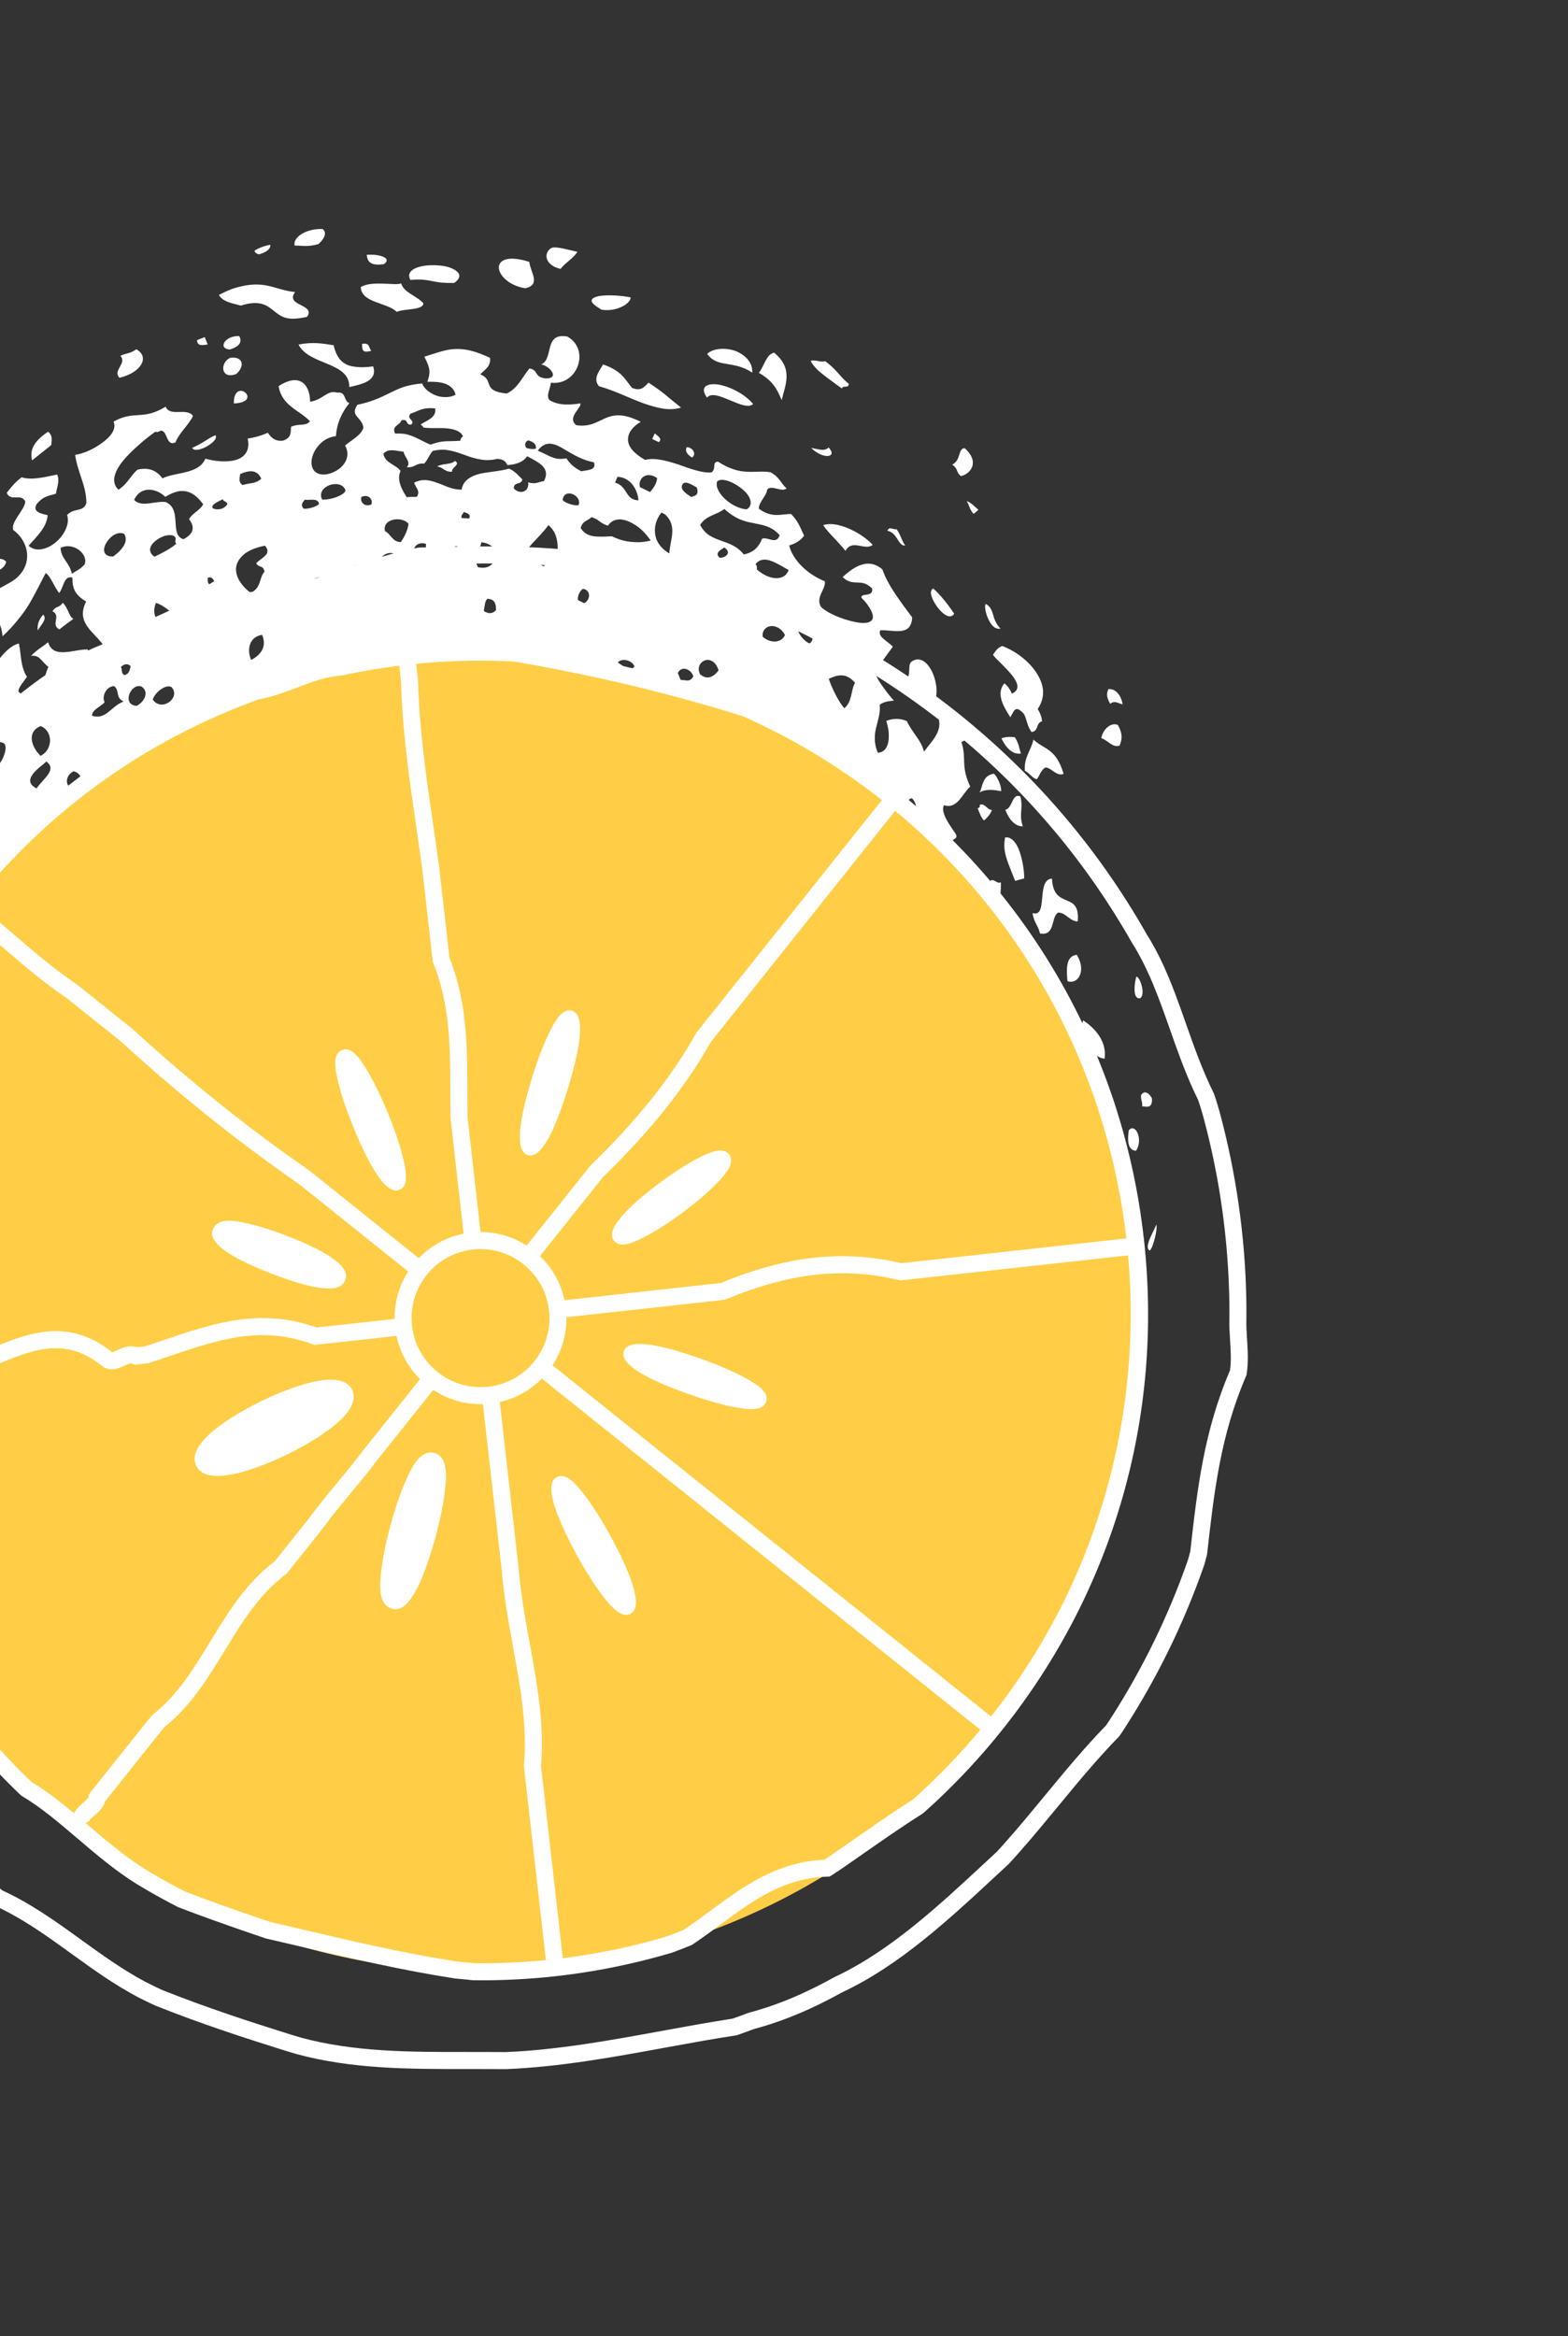 <svg width="196" height="292" viewBox="0 0 196 292" fill="none" xmlns="http://www.w3.org/2000/svg">
<rect x="0" y="0" width="196" height="292" fill="#333333" stroke="none"/>
<path fill-rule="evenodd" clip-rule="evenodd" d="M-12.476 55.091C-13.037 55.189 -13.678 55.744 -14.155 56.377C-14.611 57.018 -14.894 57.738 -14.806 58.146C-14.235 58.166 -13.53 57.585 -12.992 56.925C-12.457 56.264 -12.143 55.494 -12.476 55.091ZM120.594 56.02C122.621 57.839 121.164 59.329 120.094 59.502C119.454 58.926 119.828 58.684 119.025 58.053C120.127 57.604 119.743 55.983 120.594 56.02ZM39.789 30.515C38.334 30.909 37.755 30.674 36.827 30.695C36.592 29.642 38.259 28.556 40.317 28.619C40.952 29.095 40.502 29.898 39.789 30.515ZM32.367 31.797C32.115 31.704 31.866 31.607 31.81 31.343C32.231 31.051 32.822 30.785 33.777 30.592C33.85 31.091 33.381 31.487 32.367 31.797ZM138.545 86.135C139.298 86.02 140.121 86.729 140.328 88.03C139.815 87.939 139.324 87.484 138.778 87.969C138.216 87.017 138.374 86.577 138.545 86.135ZM-14.411 67.112C-15.642 66.495 -16.979 66.457 -18.309 66.343C-18.008 65.96 -17.709 65.581 -17.408 65.198C-16.466 66.863 -14.911 64.958 -13.623 64.558C-13.283 65.168 -13.214 65.877 -14.411 67.112ZM149.031 130.173C149.044 130.788 149.058 131.401 149.071 132.017C148.379 132.511 148.076 129.557 149.031 130.173ZM68.933 30.981C69.593 30.756 71.015 31.238 72.173 31.468C71.648 32.333 70.665 32.818 70.069 33.611C69.109 33.384 68.554 32.911 68.375 32.386C68.197 31.862 68.397 31.297 68.933 30.981ZM101.35 45.115C101.813 44.873 102.672 45.366 103.139 45.13C103.796 45.614 104.25 46.068 104.677 46.535C105.093 47.009 105.504 47.482 106.108 47.986C106.019 48.614 105.396 48.084 105.235 48.553C104.788 48.237 104.355 47.925 103.951 47.617C103.543 47.313 103.139 47.031 102.793 46.745C102.096 46.177 101.575 45.632 101.35 45.115ZM137.667 92.258C137.782 91.34 138.769 90.193 139.738 90.612C140.459 91.967 140.169 92.54 139.965 93.171C139.114 93.537 138.439 92.49 137.667 92.258ZM121.709 64.231C121.127 63.59 121.223 63.214 120.843 62.657C121.258 62.69 121.826 63.31 122.306 63.721C122.109 63.889 121.909 64.061 121.709 64.231ZM144.518 153.068C144.775 153.411 144.106 156.107 143.717 156.294C142.901 155.902 144.298 153.822 144.518 153.068ZM45.842 31.845C47.334 31.733 49.083 32.212 47.998 33.01C46.213 33.275 45.927 32.628 45.842 31.845ZM66.16 32.73C66.293 34.001 67.674 35.582 65.66 36.03C63.664 35.714 62.442 34.471 62.36 33.519C62.282 32.549 63.431 31.855 66.16 32.73ZM96.763 44.076C98.016 45.099 98.336 46.126 98.317 47.11C98.299 48.092 97.936 49.043 97.715 50.001C97.195 48.887 96.826 47.722 94.852 46.596C95.521 45.809 95.74 44.296 96.763 44.076ZM30.103 38.192C29.833 38.123 29.554 38.052 29.282 37.982C29.02 37.914 28.763 37.841 28.521 37.749C28.037 37.565 27.616 37.308 27.357 36.866C27.995 36.536 28.557 36.279 29.095 36.084C29.684 35.894 30.213 35.764 30.694 35.681C31.655 35.515 32.42 35.536 33.091 35.64C34.44 35.861 35.39 36.356 36.885 36.501C36.221 37.407 36.907 37.772 37.586 38.122C38.271 38.471 38.951 38.803 38.375 39.603C37.146 39.872 36.349 39.895 35.729 39.726C35.109 39.557 34.675 39.21 34.242 38.861C33.377 38.165 32.498 37.446 30.103 38.192ZM-19.85 81.05C-20.929 81.291 -21.672 81.399 -22.395 80.343C-21.455 79.836 -19.112 78.021 -19.631 76.513C-18.736 76.405 -18.619 77.106 -18.819 78.042C-18.995 78.983 -19.471 80.169 -19.85 81.05ZM51.301 34.993C50.54 33.6 52.722 33.026 54.712 33.164C55.207 33.201 55.688 33.268 56.1 33.398C56.512 33.534 56.858 33.705 57.092 33.904C57.559 34.302 57.568 34.806 56.775 35.368C56.152 35.379 55.657 35.357 55.223 35.324C54.79 35.283 54.42 35.21 54.049 35.139C53.307 34.995 52.557 34.854 51.301 34.993ZM78.835 37.172C78.847 37.939 77.061 39.015 75.195 38.708C74.321 38.189 73.945 37.852 73.952 37.575C73.956 37.304 74.335 37.11 74.889 37.003C75.981 36.81 77.805 36.948 78.835 37.172ZM-24.094 91.498C-24.866 91.564 -25.674 91.424 -26.503 91.114C-26.487 90.424 -26.168 89.753 -25.782 89.079C-25.378 88.405 -24.899 87.73 -24.592 87.016C-25.051 86.469 -24.967 85.744 -24.611 85.118C-24.245 84.491 -23.588 83.969 -22.957 83.817C-21.439 85.165 -24.619 89.451 -24.094 91.498ZM-4.074 57.834C-3.29 57.093 -2.344 57.038 -2.617 57.831C-3.373 58.642 -3.74 58.291 -4.074 57.834ZM88.391 44.233C89.131 43.535 90.586 43.42 91.854 43.837C93.08 44.288 94.107 45.256 94.033 46.577C92.918 45.804 91.834 45.666 90.888 45.491C89.908 45.343 89.067 45.155 88.391 44.233ZM-10.845 66.431C-11.311 66.176 -10.755 65.556 -10.374 64.996C-9.991 65.362 -10.184 66.211 -10.845 66.431ZM14.934 47.218C14.032 46.302 15.927 45.41 15.045 44.485C15.788 44.084 16.135 44.289 17.039 43.654C18.723 44.57 17.728 46.551 14.934 47.218ZM142.639 136.864C143.089 136.139 143.741 136.741 143.996 137.295C144.06 138.567 143.359 138.327 142.77 138.269C142.834 137.645 142.567 137.519 142.639 136.864ZM-34.523 120.681C-34.209 119.115 -34.131 116.846 -33.07 117.135C-32.733 118.169 -33.135 121.437 -34.523 120.681ZM45.095 35.879C46.491 35.027 49.464 35.743 50.145 35.419C50.479 36.581 52.142 37.006 52.922 37.903C52.906 38.805 50.568 38.539 49.595 38.98C48.379 37.779 45.165 37.871 45.095 35.879ZM142.047 122.054C142.573 122.163 143.221 124.409 142.503 124.765C141.498 124.923 141.84 122.677 142.047 122.054ZM141.099 141.268C141.897 140.296 142.946 142.363 142.008 143.827C141.117 143.782 140.855 142.879 141.099 141.268ZM124.122 81.837C124.418 81.426 124.636 80.976 125.281 80.739C126.868 81.335 128.479 82.516 129.463 83.949C129.956 84.663 130.291 85.437 130.373 86.225C130.441 87.021 130.239 87.839 129.712 88.618C130.103 89.263 130.234 89.746 130.25 90.155C129.446 90.367 129.882 91.373 128.94 91.493C128.178 90.396 128.364 89.38 127.684 88.933C126.817 88.094 126.648 89.143 126.289 89.649C125.707 88.726 125.265 87.947 125.127 87.24C124.982 86.537 125.107 85.926 125.549 85.412C125.869 85.649 126.19 86.027 126.492 86.695C127.586 86.188 127.215 85.284 126.464 84.351C126.089 83.884 125.62 83.412 125.194 82.976C124.756 82.546 124.344 82.161 124.122 81.837ZM24.634 42.513C24.953 42.368 25.274 42.262 25.594 42.135C25.716 42.44 25.837 42.745 25.959 43.049C25.259 43.178 24.645 43.248 24.634 42.513ZM123.211 75.474C123.802 75.8 123.95 76.24 124.115 76.757C124.264 77.283 124.424 77.891 125.062 78.567C124.371 78.711 123.841 78.078 123.522 77.333C123.184 76.601 123.041 75.761 123.211 75.474ZM6.406 55.63C5.608 56.266 4.812 56.901 4.012 57.538C3.765 56.497 3.919 55.347 6.011 53.958C6.635 54.461 6.444 55.041 6.406 55.63ZM-10.726 85.68C-12.329 85.228 -13.918 85.928 -15.425 86.809C-16.325 86.36 -16.611 85.567 -16.411 84.504C-14.874 83.699 -14.069 81.564 -13.996 80.092C-12.703 80.887 -12.853 82.363 -12.137 83.438C-12.162 82.853 -9.801 79.696 -11.648 79.364C-11.243 78.755 -10.864 78.141 -10.425 77.545C-10.941 76.118 -12.854 75.785 -13.999 75.454C-12.933 74.131 -11.839 73.517 -10.814 72.886C-9.765 72.261 -8.755 71.632 -7.851 70.231L-7.093 70.855C-10.638 74.302 -8.15 75.564 -7.757 77.529C-8.204 78.275 -8.615 78.995 -8.944 79.707C-9.266 80.422 -9.543 81.117 -9.781 81.794C-10.274 83.142 -10.547 84.437 -10.726 85.68ZM28.727 43.691C27.156 43.568 28.14 41.913 29.904 42.003C30.296 42.716 29.984 43.291 28.727 43.691ZM-25.794 115.931C-28.234 116.592 -29.066 115.184 -30.312 113.668C-30.123 112.749 -29.736 112.322 -29.428 111.708C-29.858 113.078 -27.316 113.632 -26.599 113.338C-25.578 112.916 -25.16 111.2 -24.602 109.772C-24.07 108.337 -23.392 107.206 -22.079 107.957C-21.875 109.237 -22.006 110.839 -21.325 111.731C-20.633 112.133 -19.004 111.758 -19.459 113.103C-21.337 112.475 -22.01 112.618 -24.032 112.784C-24.817 113.333 -25.116 115.164 -25.794 115.931ZM-21.285 88.297C-20.836 87.178 -19.654 88.457 -19.565 88.806C-19.965 89.216 -20.381 89.473 -20.815 89.574C-21.435 89.437 -20.912 88.591 -21.285 88.297ZM101.398 55.985C102.172 56.096 103.064 56.494 103.571 55.923C104.778 57.202 102.863 57.461 101.398 55.985ZM-23.358 97.843C-23.997 99.633 -24.507 99.153 -23.54 97.771C-23.945 96.667 -23.857 95.332 -23.354 94.392C-22.822 93.454 -21.886 92.922 -20.641 93.391C-20.726 95.538 -22.141 97.214 -23.358 97.843ZM88.376 49.697C87.438 48.378 88.312 47.872 89.744 48.056C91.135 48.271 93.063 49.195 94.147 50.501C92.97 51.536 89.412 48.419 88.376 49.697ZM129.178 92.432C129.848 93.062 130.523 93.318 131.183 93.816C131.839 94.315 132.467 95.072 132.949 96.724C132.096 97.081 131.474 95.987 130.7 95.917C130.098 96.239 129.982 96.9 129.612 97.383C129.06 97.319 128.63 96.541 128.107 96.33C127.959 94.693 128.907 93.751 129.178 92.432ZM138.459 142.002C138.592 142.788 138.823 143.815 138.745 144.718C138.69 145.62 138.441 146.398 137.786 146.667C137.165 146.613 136.883 146.159 136.803 145.469C136.712 144.778 136.875 143.85 136.99 142.827C137.677 143.001 137.809 141.925 138.459 142.002ZM135.408 140.991C135.52 139.725 135.797 138.817 136.121 137.999C136.435 137.182 136.745 136.458 136.998 135.571C137.785 135.785 138.624 136.39 139.064 137.286C139.521 138.178 139.461 139.374 138.599 140.665C137.589 139.78 136.858 140.596 136.315 141.75C135.827 141.743 135.767 141.169 135.408 140.991ZM-29.031 117.951C-28.375 118.062 -28.68 119.144 -28.848 120.121C-30.124 120.654 -30.166 117.774 -29.031 117.951ZM-28.96 123.157C-28.652 123.742 -28.654 124.628 -28.723 125.688C-29.352 125.318 -29.831 124.752 -30.542 124.487C-30.351 123.282 -29.38 123.837 -28.96 123.157ZM112.068 66.13C112.611 66.869 112.643 67.46 113.153 68.188C112.224 68.248 112.24 66.624 110.926 66.334C111.188 65.7 111.704 66.286 112.068 66.13ZM28.756 44.728C30.471 44.474 30.611 45.869 29.51 46.754C27.569 47.462 27.473 45.342 28.756 44.728ZM134.901 130.081C134.73 128.718 135.18 128.295 135.402 127.522C136.604 128.336 138.394 129.938 138.079 132.315C136.648 132.222 136.135 130.508 134.901 130.081ZM116.651 73.547C117.559 74.374 118.402 75.397 119.27 76.706C118.812 77.458 117.866 76.807 117.189 75.905C116.529 74.993 116.023 73.873 116.651 73.547ZM46.647 45.788C46.9 46.549 46.696 47.107 46.16 47.508C45.624 47.912 44.751 48.137 43.662 48.38C43.689 46.807 42.467 46.126 41.032 45.522C39.607 44.92 37.968 44.371 37.314 43.068C39.161 42.688 40.442 42.955 41.701 43.151C41.924 44.081 42.28 44.899 43.013 45.386C43.379 45.63 43.839 45.792 44.428 45.846C45.024 45.931 45.749 45.921 46.647 45.788ZM129.04 99.61C129.779 99.025 130.252 99.698 130.9 99.567C130.934 100.448 130.968 101.312 131.003 102.191C130.152 101.998 129.151 100.857 129.04 99.61ZM131.496 109.806C131.68 113.826 135.076 111.249 134.713 115.155C133.761 115.182 133.215 114.051 132.271 114.053C131.776 114.375 131.717 115.114 131.508 115.734C131.29 116.359 130.954 116.848 129.996 116.666C129.793 115.66 129.233 115.355 129.071 114.115C131.07 114.739 129.468 109.95 131.496 109.806ZM-25.71 123.966C-27.444 123.845 -27.627 122.424 -27.058 120.975C-26.492 119.528 -25.162 118.096 -23.995 117.8C-23.471 116.674 -22.885 115.649 -22.038 115.333C-21.839 116.536 -21.144 117.281 -20.428 117.993C-20.789 119.284 -21.655 119.482 -21.849 121.12C-21.897 121.698 -21.435 121.764 -21.229 122.086C-19.443 122.009 -19.355 118.243 -17.755 117.746C-17.121 117.961 -17.481 119.049 -17.139 119.535C-16.565 119.656 -15.987 119.777 -15.41 119.899C-16.382 122.042 -17.99 122.793 -19.377 124.093C-20.257 124.077 -20.278 123.185 -20.745 122.737C-21.546 122.299 -21.534 123.57 -22.235 123.346C-22.159 121.48 -23.236 120.847 -24.008 119.84C-24.731 119.798 -25.07 120.643 -25.477 121.329C-25.93 122.6 -25.048 123.172 -25.71 123.966ZM75.384 45.552C76.498 45.923 77.188 46.389 77.713 46.884C78.225 47.399 78.567 47.955 79.011 48.483C80.233 48.961 80.559 48.277 81.069 47.826C81.821 48.323 82.523 48.802 83.169 49.336C83.814 49.872 84.448 50.409 85.132 50.941C83.636 51.407 82.148 50.99 80.426 50.407C78.728 49.796 76.916 48.84 74.877 48.273C74.071 47.35 74.897 46.395 75.384 45.552ZM126.857 92.142C127.4 93.001 127.373 93.495 127.618 94.18C126.714 94.308 125.888 93.733 125.174 92.274C125.754 92.075 126.309 92.07 126.857 92.142ZM45.248 42.98C46.307 42.785 46.057 43.532 46.419 43.836C45.089 44.233 45.324 43.493 45.248 42.98ZM134.602 119.339C135.251 120.392 135.252 121.347 134.954 121.96C134.66 122.575 134.063 122.852 133.435 122.635C133.237 120.729 133.383 119.455 134.602 119.339ZM-21.556 106.919C-22.317 106.345 -22.967 105.673 -22.238 103.953C-21.695 104.636 -20.312 105.513 -21.556 106.919ZM105.686 68.856C104.893 67.809 103.544 66.62 102.897 65.637C103.722 65.345 104.856 65.545 106.007 66.024C107.151 66.505 108.32 67.256 109.086 68.101C108.083 68.882 106.517 67.302 105.686 68.856ZM126.489 96.028C126.925 96.066 127.286 96.568 127.624 97.204C127.546 97.615 127.118 97.786 126.657 97.933C126.145 96.991 127.008 96.979 126.489 96.028ZM29.232 50.426C29.197 48.698 30.186 48.648 30.663 49.066C31.142 49.484 31.146 50.347 29.232 50.426ZM-0.805 71.667C-1.261 71.281 -0.941 70.67 -1.062 70.183C-0.383 69.793 0.254 69.677 0.777 70.201C0.63 71.004 -0.258 71.332 -0.805 71.667ZM125.661 101.224C126.624 100.951 126.489 99.103 127.537 99.538C127.959 101 127.314 101.71 127.853 103.284C126.951 103.273 126.222 102.599 125.661 101.224ZM-1.52 80.63C-1.775 81.353 -1.917 82.031 -1.718 82.587C-3.171 82.915 -3.68 84.588 -4.875 85.883C-5.454 84.906 -6.259 84.013 -6.813 83.007C-7.353 82.006 -7.7 80.862 -7.187 79.432C-6.587 78.319 -6.062 78.842 -5.495 78.421C-5.121 77.927 -4.921 77.494 -4.677 77.056C-4.426 76.623 -4.147 76.179 -3.644 75.661C-4.337 77.798 -3.745 79.525 -1.52 80.63ZM124.217 96.698C124.649 96.979 125.239 98.376 125.139 98.885C124.164 98.688 123.094 98.606 122.447 99.053C122.885 98.18 122.789 96.949 124.217 96.698ZM125.638 104.67C126.395 104.533 127.074 105.322 127.446 106.426C127.838 107.522 128.031 108.879 128.025 109.789C127.647 109.891 127.267 109.993 126.891 110.095C125.989 107.735 125.268 106.499 125.638 104.67ZM116.736 87.762C115.596 87.658 114.54 85.583 113.438 84.776C113.89 83.931 113.364 82.99 114.087 82.598C116.174 81.461 117.801 86.126 116.736 87.762ZM86.513 57.191C85.85 56.789 85.622 56.359 85.825 55.899C86.474 55.858 87.156 56.674 86.513 57.191ZM81.852 54.152C82.189 54.503 82.864 54.813 82.354 55.264L81.525 54.864L81.852 54.152ZM127.044 119.258C127.977 119.305 128.423 120.421 129.555 120.064C129.729 121.034 129.828 122.022 129.923 123.013C129.047 123.163 128.627 122.448 128.291 121.584C127.922 120.725 127.605 119.716 127.044 119.258ZM26.923 54.394C27.523 55.114 24.453 56.875 24.012 55.974C24.674 55.7 25.116 55.436 25.537 55.173C25.956 54.907 26.351 54.635 26.923 54.394ZM122.459 100.604C123.079 100.297 123.431 101.261 123.998 101.236C123.793 101.758 123.431 102.175 123.009 102.54C122.69 102.298 122.463 101.668 122.205 101.014C122.434 100.971 122.505 100.825 122.459 100.604ZM126.429 116.734C125.696 116.368 125.689 114.897 126.641 114.932C127.049 115.991 126.405 116.026 126.429 116.734ZM125.108 110.279C125.127 111.389 125.033 112.483 124.67 113.325C124.187 113.163 124.005 112.543 123.93 111.863C123.828 111.191 123.842 110.452 123.816 110.048C124.348 109.822 124.573 110.501 125.108 110.279ZM125.455 134.494C125.484 135.236 125.339 135.704 124.827 135.591C124.799 134.858 124.94 134.391 125.455 134.494ZM5.389 76.824C5.947 77.302 5.172 78.08 4.7 78.791C4.695 78.195 4.716 77.587 5.389 76.824ZM-14.973 119.72C-14.666 118.685 -13.066 119.758 -13.593 120.81C-14.265 120.637 -14.303 119.901 -14.973 119.72ZM9.165 77.357C8.554 77.809 8.01 78.177 7.433 78.664C6.268 78.102 7.708 76.972 6.557 76.395C7.02 75.671 7.365 76.043 7.847 75.337C8.603 76.115 8.562 76.963 9.165 77.357ZM56.848 57.604C57.677 58.032 56.379 58.426 56.513 58.959C55.476 58.995 55.428 58.378 54.644 58.309C55.23 57.902 56.452 58.099 56.848 57.604ZM103.909 146.459C103.708 146.013 103.375 145.656 103.684 144.905C105.261 145.166 107.358 145.731 106.121 147.317C108.39 148.159 109.409 147.805 111.02 148.737C111.242 148.063 110.839 147.2 111.612 147.18C112.568 148.051 113.53 147.135 114.271 147.872C114.393 148.859 112.995 149.283 113.849 149.558C115.652 149.896 117.782 151.066 119.384 150.879C118.943 148.871 117.734 147.284 116.763 145.654C116.244 144.832 115.763 143.994 115.47 143.079C115.322 142.622 115.218 142.145 115.175 141.637C115.133 141.129 115.159 140.593 115.196 140.007C115.58 139.95 115.74 139.541 116.221 139.637C116.856 139.874 116.747 140.918 116.499 141.952C116.954 142.031 117.145 141.61 117.705 141.882C118.264 141.14 116.786 140.245 117.663 139.042C118.43 139.14 119.49 139.369 120.346 139.927C121.191 140.483 121.894 141.387 121.731 142.775C121.577 144.279 120.342 143.554 120.3 145.271C120.507 146.534 121.059 147.364 121.66 148.225C122.251 149.084 122.839 149.964 122.92 151.296C124.229 150.041 126.585 151.662 127.858 150.153C128.009 149.277 128.134 148.354 128.31 147.643C128.488 146.934 128.802 146.446 129.456 146.459C130.479 146.74 129.737 148.927 130.973 148.974C131.368 146.833 132.36 146.781 132.197 144.421C130.892 144.911 129.581 145.354 128.351 145.946C128.082 144.456 126.62 144.289 127.004 142.123C128.094 141.81 129.106 142.761 129.689 140.971C129.811 139.772 128.782 140.001 129.154 138.502C129.282 137.221 130.251 137.48 130.3 136.178C129.676 134.697 129.831 131.342 131.8 132.275C131.716 130.136 132.632 130.901 133.341 130.421C133.134 128.936 132.782 127.329 132.174 126.284C131.526 125.244 130.674 124.768 129.569 125.433C129.436 126.515 129.627 127.104 129.894 127.685C130.165 128.264 130.506 128.833 130.577 129.864C130.393 130.267 130.425 130.985 130.024 131.07C128.995 131.256 128.362 130.82 128.215 129.625C128.336 128.835 128.586 127.867 128.61 127.033C128.631 126.201 128.365 125.517 127.587 125.298C127.569 126.596 127.433 127.912 126.392 127.964C126.027 127.627 125.816 127.099 125.589 126.513C125.364 125.926 125.179 125.272 124.965 124.67C124.537 123.465 123.994 122.482 122.796 122.684C121.912 122.983 122.063 124.417 120.785 124.261C120.842 125.106 121.175 126.266 120.378 126.153C119.297 125.399 120.047 123.122 118.317 123.23C118.079 123.662 117.915 124.171 117.446 124.353C115.878 123.746 116.068 119.89 116.314 118.152C118.122 118.318 117.408 121.263 119.035 121.313C120.957 121.412 119.672 116.042 122.429 117.775C122.884 118.291 122.887 119.729 123.109 120.713C123.851 120.421 124.003 121.321 124.748 121.035C124.625 119.59 124.427 118.366 124.307 117.201C124.153 116.045 124.038 114.958 124.162 113.734C123.398 112.772 122.176 112.978 121.125 112.773C121.2 114.139 120.047 116.491 118.757 114.731C118.398 113.82 118.859 113.544 118.445 112.646C117.408 111.707 116.016 111.061 116.331 108.923C115.652 108.119 114.654 108.328 114.276 106.646C114.234 106.126 114.54 105.823 114.939 105.58C115.557 106.38 116.607 107.535 117.613 108.096C118.614 108.652 119.579 108.619 119.977 106.883C120.345 106.311 119.04 106.726 119.062 105.474C118.686 104.701 119.944 105.049 119.432 104.178C118.973 103.476 117.448 101.527 118.007 100.633C119.646 101.187 120.244 99.241 121.281 98.308C120.704 97.088 120.562 96.235 120.527 95.404C120.488 94.576 120.526 93.788 120.185 92.78C120.485 92.386 121.78 92.557 121.145 91.628C120.407 91.481 119.638 91.307 118.954 90.484C118.756 89.962 118.967 89.644 118.584 89.027C117.979 89.155 117.427 88.627 116.831 88.711C118.353 91.07 116.578 92.435 115.499 93.95C115.126 92.454 114.145 91.76 113.349 90.121C112.525 89.765 111.659 89.765 110.788 90.095C110.904 90.486 111.01 90.919 111.067 91.356C111.111 91.8 111.114 92.242 111.053 92.637C110.931 93.427 110.549 94.021 109.733 94.084C109.461 93.457 109.358 92.899 109.352 92.381C109.332 91.872 109.405 91.405 109.514 90.944C109.73 90.023 110.072 89.141 109.966 88.076C110.566 87.66 111.15 87.626 111.737 87.57C111.338 87.135 110.868 86.547 110.441 85.94C109.993 85.346 109.604 84.719 109.42 84.165C109.944 82.994 110.805 81.925 111.606 80.827C111.345 80.523 110.863 80.214 110.485 79.887C110.097 79.566 109.831 79.211 110.035 78.772C111.648 78.685 113.901 79.644 114.022 77.161C112.7 75.377 110.981 73.183 110.305 71.177C108.331 69.422 106.29 71.276 105.325 72.121C106.672 73.441 107.63 72.149 109.007 73.543C109.219 74.72 107.544 74.04 107.682 74.709C108.286 75.311 108.652 75.841 108.868 76.269C109.086 76.697 109.149 77.026 109.091 77.271C108.978 77.76 108.388 77.912 107.606 77.85C106.069 77.694 103.649 76.839 102.621 75.847C101.917 74.607 103.204 73.754 103.114 72.651C101.109 71.877 99.116 70.11 98.648 68.178C99.317 67.95 99.981 67.69 100.515 66.943C100.063 66.059 99.838 65.2 98.893 64.246C97.652 64.219 96.535 64.81 94.862 63.582C94.816 62.757 95.83 61.998 95.906 61.172C96.492 60.55 97.698 61.587 98.321 61.041C97.542 60.361 97.568 59.749 96.327 59.029C95.298 58.849 94.325 59.023 93.313 58.956C92.282 58.905 91.205 58.622 89.756 57.705C88.947 57.73 89.602 58.541 88.94 59.044C87.754 59.144 86.242 58.569 84.751 58.042C83.237 57.547 81.697 57.163 80.643 57.488C79.203 56.653 78.524 55.837 78.502 54.976C78.472 54.131 79.069 53.312 80.093 52.723C77.899 51.607 76.694 51.83 75.643 52.28C74.578 52.75 73.678 53.395 72.041 53.142C70.79 52.176 72.81 50.911 72.528 50.415C72.022 50.509 71.409 50.566 70.735 50.554C70.061 50.541 69.355 50.405 68.689 50.012C68.212 49.467 68.801 48.561 68.862 47.832C72.227 48.242 73.816 43.66 70.91 42.062C67.921 41.536 69.254 44.87 67.651 45.543C68.82 45.801 69.918 47.264 68.306 47.302C66.686 47.188 67.389 46.266 66.186 46.049C65.265 47.137 64.734 48.538 63.342 49.184C61.752 49.029 61.373 48.617 61.168 48.139C60.964 47.658 60.94 47.131 60.03 46.796C60.57 46.203 61.396 45.806 61.25 44.721C59.407 43.859 58.163 43.586 56.992 43.622C55.821 43.631 54.697 44.068 53.042 44.582C53.841 46.126 53.797 46.571 53.422 47.719C54.491 47.688 55.327 47.778 55.911 48.071C56.495 48.367 56.834 48.792 56.936 49.343C56.501 49.569 56.051 49.65 55.613 49.628C55.172 49.631 54.742 49.534 54.352 49.371C53.573 49.044 52.947 48.46 52.776 47.928C51.887 47.996 51.145 48.152 50.484 48.352C49.822 48.569 49.243 48.867 48.667 49.143C47.517 49.72 46.381 50.237 44.675 50.591C43.698 52.042 45.212 52.053 45.43 53.446C45.145 54.413 43.956 54.973 43.136 55.684C43.672 56.642 43.403 57.551 42.823 58.204C42.531 58.532 42.158 58.795 41.754 58.972C41.356 59.173 40.93 59.301 40.513 59.309C39.172 59.339 38.722 58.289 39.026 57.138C39.177 56.562 39.521 55.962 40.025 55.464C40.522 54.95 41.204 54.605 41.992 54.508C42.088 52.969 42.673 51.605 43.68 50.376C42.92 50.171 43.322 48.904 42.14 49.073C41.511 48.877 41.052 49.127 40.56 49.435C40.068 49.745 39.538 50.096 38.763 50.209C38.768 49.385 38.535 48.416 37.918 47.893C37.305 47.37 36.286 47.298 34.826 48.265C35.238 50.751 37.441 51.253 38.752 52.658C38.157 53.331 37.431 52.881 36.386 53.336C36.304 53.998 36.489 54.733 35.349 55.077C34.419 55.181 33.892 54.718 33.484 54.085C32.513 54.508 31.701 54.712 30.961 54.812C31.129 55.625 31.018 56.218 30.725 56.637C30.437 57.072 29.971 57.351 29.41 57.504C28.292 57.81 26.788 57.641 25.674 57.327C25.265 58.286 24.382 58.702 23.359 58.974C22.34 59.249 21.169 59.362 20.305 59.786C19.578 58.79 18.566 58.375 17.178 58.704C16.719 59.109 16.447 59.516 16.124 59.922C15.809 60.339 15.456 60.77 14.814 61.205C13.879 60.362 14.233 59.068 15.26 57.741C15.778 57.088 16.451 56.414 17.178 55.761C17.905 55.105 18.683 54.465 19.444 53.943C19.581 54.042 19.788 54.017 20.096 53.815C20.991 53.828 20.733 55.85 21.942 55.286C22.345 54.162 23.63 53.063 24.124 51.988C23.774 51.466 23.044 51.463 22.354 51.49C21.661 51.51 20.984 51.499 20.706 50.832C19.25 51.716 18.273 51.825 17.32 51.876C16.375 51.939 15.475 51.981 14.197 52.694C14.583 53.606 13.866 54.548 12.818 55.304C11.794 56.099 10.419 56.71 9.399 56.849C9.643 58.906 10.864 60.856 10.789 62.937C10.314 64.074 9.341 63.397 8.386 64.362C8.762 65.446 8.049 66.859 6.992 67.754C6.463 68.204 5.847 68.529 5.24 68.635C4.65 68.755 4.06 68.649 3.573 68.202C4.121 67.589 4.717 66.988 5.164 66.355C5.612 65.722 5.921 65.065 5.955 64.384C5.431 64.255 3.83 64.04 4.659 62.906C5.6 61.875 6.241 61.988 6.993 61.696C7.108 60.898 7.505 60.056 7.144 59.307C5.598 59.633 3.963 60.048 2.699 59.654C1.783 60.354 1.351 60.967 0.839 61.591C1.362 62.783 2.615 61.577 3.157 62.673C3.094 63.768 1.318 65.189 1.65 66.234C3.346 67.455 4.137 69.909 2.494 71.816C1.856 72.598 0.844 73.011 -0.142 73.578C-0.628 73.865 -1.121 74.181 -1.51 74.615C-1.896 75.05 -2.208 75.588 -2.381 76.281C-0.568 76.431 0.205 77.968 0.313 79.524C1.092 78.817 1.724 78.121 2.258 77.433C2.823 76.765 3.283 76.101 3.681 75.441C4.454 74.108 5.063 72.851 5.704 71.631C6.255 71.871 6.778 73.363 7.393 74.115C7.954 73.487 7.955 71.889 9.046 72.188C9.042 73.548 9.37 74.359 10.765 75.176C9.858 76.986 10.635 78.071 11.567 79.093C12.507 80.112 13.59 81.075 13.489 82.491C12.409 82.988 11.169 82.362 10.98 81.178C9.308 81.09 6.669 82.454 6.017 80.268C5.29 80.876 4.608 81.186 3.883 81.977C4.98 81.829 5.132 82.642 6.049 83.354C5.357 84.8 5.393 87.013 3.755 87.425C3.401 87.327 2.516 86.714 2.305 86.415C2.28 85.93 2.948 85.222 3.373 84.593C2.971 83.975 2.779 83.276 2.668 82.565C2.563 81.858 2.517 81.127 2.358 80.424C1.773 80.564 1.166 80.976 0.599 81.561C0.041 82.152 -0.506 82.898 -1.04 83.672C-1.59 84.44 -2.055 85.268 -2.542 85.989C-3.017 86.715 -3.511 87.337 -3.971 87.762C-5.922 88.467 -7.245 86.531 -7.962 85.639C-9.002 86.044 -10.067 87.143 -11.016 88.559C-12.071 88.822 -13.127 89.2 -14.267 88.802C-15.265 89.464 -16.177 90.449 -17.095 91.474C-18.029 92.498 -18.89 93.573 -19.808 94.424C-19.754 95.107 -19.891 95.907 -19.328 96.258C-18.382 96.297 -17.8 94.181 -16.817 94.461C-16.246 95.208 -16.313 96.306 -17.016 97.867C-15.699 97.727 -15.255 95.167 -14.665 93.535C-13.886 93.202 -13.155 92.596 -12.265 93.099C-12.001 91.849 -10.792 89.162 -9.775 89.57C-9.667 91.2 -10.47 92.529 -11.31 93.936C-12.19 95.328 -13.082 96.804 -13.257 98.538C-12.588 98.817 -12.066 99.184 -12.41 100.093C-13.052 100.814 -13.76 101.346 -14.341 102.285C-14.284 103.347 -14.148 105.144 -14.905 106.162C-16.295 104.487 -18.251 105.13 -19.204 107.955C-18.716 109.343 -17.239 109.52 -15.864 109.802C-14.486 110.08 -13.215 110.454 -13.069 112.079C-13.623 112.955 -14.496 113.041 -14.907 114.31C-14.192 115.026 -14.126 116.257 -13.324 116.88C-12.267 114.711 -10.766 113.73 -8.882 114.607C-8.745 113.452 -8.193 113.324 -7.881 112.548C-8.383 111.893 -9.097 111.383 -9.051 110.332C-7.336 110.535 -6.597 109.245 -6.651 107.997C-6.678 106.763 -7.493 105.528 -9.017 105.997C-9.035 107.186 -8.078 108.734 -9.426 110.212C-10.634 109.338 -11.86 108.393 -11.849 106.934C-11.755 103.252 -9.391 103.774 -7.178 103.385C-6.481 104.12 -6.333 105.168 -5.906 106.069C-5.497 105.325 -4.948 104.977 -4.18 105.396C-4.345 105.958 -4.218 106.376 -4.607 107.088C-4.302 107.684 -3.13 107.754 -3.554 108.778C-4.087 109.355 -4.759 109.476 -5.377 109.806C-5.983 110.137 -6.553 110.679 -6.725 112.119C-6.62 113.115 -5.768 113.558 -5.851 114.687C-6.405 115.474 -6.647 116.959 -6.972 118.177C-7.441 118.256 -7.842 118.494 -8.427 118.329C-8.592 119.413 -9.001 119.977 -9.496 120.377C-10.848 120.028 -10.879 118.583 -11.975 118C-12.096 119.142 -11.377 120.069 -10.855 121.011C-10.345 121.953 -10.046 122.897 -11.033 124.162C-12.192 124.029 -12.307 122.947 -12.879 122.268C-13.784 122.775 -14.471 123.747 -15.715 123.608C-16.165 124.694 -16.324 125.7 -15.738 126.301C-16.102 126.683 -16.466 127.068 -16.742 127.621C-17.017 128.183 -17.197 128.892 -17.166 130.077C-16.761 130.09 -16.385 130.146 -16.061 130.271C-15.899 130.333 -15.75 130.411 -15.617 130.51C-15.549 130.558 -15.487 130.617 -15.427 130.67C-15.366 130.706 -15.309 130.745 -15.256 130.787C-12.843 130.981 -10.433 131.175 -8.021 131.369C-7.777 130.758 -6.438 130.853 -6.048 131.292L-6.066 131.527L-0.59 131.967C-0.469 131.672 -0.46 131.54 -0.489 131.282C-0.521 131.05 -0.606 130.81 -0.687 130.541C-0.856 130.012 -1.027 129.397 -0.817 128.672C-0.591 128.656 -0.478 128.471 -0.364 128.29C1.192 128.325 0.902 129.891 2.378 129.969C2.531 130.445 2.517 130.945 2.367 131.339C2.294 131.531 2.183 131.715 2.051 131.828C1.984 131.889 1.909 131.942 1.828 131.985C1.745 132.047 1.655 132.107 1.56 132.141C12.383 133.012 23.202 133.882 34.022 134.754C34.033 134.466 34.199 133.15 34.412 131.981C34.623 130.771 34.899 129.49 35.219 128.234C35.839 125.704 36.661 123.257 37.569 121.029C38.479 118.798 39.497 116.787 40.56 115.066C41.629 113.349 42.733 111.918 43.834 110.738C46.061 108.384 48.197 107.01 51.126 105.808C51.497 105.689 51.911 105.512 52.229 105.391C52.413 105.377 52.584 105.332 52.749 105.256C52.832 105.197 52.911 105.213 52.987 105.21C53.063 105.205 53.137 105.193 53.21 105.171C53.283 105.162 53.355 105.089 53.426 105.11C53.497 105.121 53.566 105.122 53.634 105.114C54.183 105.067 54.699 105.031 55.426 105.169C56.148 105.328 57.07 105.616 58.174 106.137C59.271 106.663 60.555 107.388 61.852 108.467C63.154 109.517 64.487 110.798 65.755 112.256C67.019 113.728 68.152 115.418 69.174 117.162C69.404 117.613 69.701 118.031 69.911 118.491C70.122 118.95 70.345 119.403 70.581 119.851C70.948 120.781 71.398 121.686 71.68 122.624C72.322 124.474 72.842 126.328 73.056 128.097C73.288 129.863 73.417 131.563 73.307 133.137C73.18 134.707 72.928 136.175 72.569 137.591C77.758 139.064 83.064 140.625 88.329 142.178C93.594 143.72 98.82 145.253 103.909 146.459ZM124.985 140.702C124.987 142.271 123.968 141.956 123.814 143.387C123.619 144.74 124.572 145.398 125.292 146.13C125.652 146.494 125.954 146.876 126.023 147.367C126.086 147.855 125.872 148.449 125.257 149.222C124.741 148.942 124.387 148.518 124.127 148.014C123.87 147.511 123.706 146.926 123.523 146.312C123.18 145.088 122.939 143.775 122.312 142.866C122.369 142.391 122.51 141.952 122.67 141.57C122.823 141.189 123.027 140.869 123.267 140.643C123.746 140.192 124.366 140.113 124.985 140.702ZM4.489 129.001C4.428 129.168 4.537 129.204 4.653 129.233L4.595 129.64C4.434 129.579 4.401 129.693 4.375 129.814L3.986 129.762C4.043 129.594 3.934 129.56 3.817 129.533L3.876 129.121C4.037 129.182 4.07 129.068 4.1 128.944L4.489 129.001ZM-10.469 128.33L-9.689 128.429C-9.469 128.781 -9.563 129.638 -9.863 129.935C-10.485 129.837 -10.665 129.26 -10.469 128.33ZM-2.403 128.676C-2.495 129.977 -2.862 130.796 -3.664 131.035C-3.986 131.069 -3.979 130.789 -4.227 130.751C-4.356 130.009 -3.929 128.872 -4.053 127.746C-3.063 127.673 -2.778 128.218 -2.403 128.676ZM-2.545 122.603C-1.799 122.593 -1.798 123.159 -1.053 123.149C-0.294 122.803 -0.146 121.298 0.911 121.501C1.147 123.139 0.436 125.721 -1.331 125.635C-2.332 125.598 -4.282 123.811 -2.545 122.603ZM0.28 127.939C-0.367 127.879 -0.509 126.897 -0.092 126.534C0.569 126.594 0.773 127.508 0.28 127.939ZM12.051 125.67C12.05 126.411 11.233 125.933 11.087 126.466C10.772 127.406 11.619 127.553 11.546 128.319C11.083 128.529 10.943 129.186 10.231 129.074C10.002 127.998 9.172 127.337 8.929 126.246C9.034 125.547 9.711 125.729 9.938 125.226C9.517 124.714 8.717 123.543 9.942 123.381C10.326 124.364 11.86 124.58 12.051 125.67ZM5.832 121.987C5.657 123.406 4.778 123.62 4.284 124.473C3.423 124.026 2.505 123.612 1.77 123.058L1.913 122.414C2.903 122.069 4.134 122.211 4.649 121.042C5.199 121.255 5.53 121.61 5.832 121.987ZM2.711 114.812C2.199 115.917 1.034 114.817 0.839 114.226C0.267 114.26 -0.041 114.889 -0.241 115.646C-0.423 116.409 -0.49 117.297 -0.616 117.854C-1.266 118.11 -1.638 118.925 -2.613 118.529C-2.819 119.717 -3.225 120.44 -3.92 120.626C-5.62 119.331 -5.907 115.903 -4.383 113.855C-2.946 114.227 -2.505 115.26 -3.019 116.967C-1.688 115.574 -1.053 112.454 0.615 111.741C2.056 112.344 2.181 113.678 2.711 114.812ZM11.704 115.094C11.264 115.32 10.433 114.942 10.471 114.45C10.735 114.138 10.99 113.761 11.367 113.692C11.954 113.936 12.008 114.405 11.704 115.094ZM6.697 113.36C6.424 113.456 6.108 113.458 5.698 113.242C5.522 112.81 5.95 111.632 6.351 111.404C7.146 111.711 6.982 112.476 6.697 113.36ZM15.11 83.361C15.546 82.951 15.952 82.912 16.329 83.242C16.247 83.666 16.148 84.315 15.499 84.37C15.112 84.057 15.306 83.688 15.11 83.361ZM8.013 109.28C6.619 109.153 6.254 107.815 7.223 107.075C7.992 107.575 8.723 108.086 8.013 109.28ZM10.337 105.427C10.295 106.094 10.023 106.719 9.457 106.886C7.752 106.49 9.163 104.488 10.337 105.427ZM-5.276 99.43C-6.393 99.864 -7.305 101.522 -7.916 100.538C-7.389 98.075 -6.257 95.939 -5.723 93.642C-5.488 92.67 -5.645 91.575 -5.577 90.597C-5.486 89.63 -5.178 88.776 -4.084 88.335C-2.662 89.298 -2.305 90.692 -2.866 92.473C-3.243 92.388 -3.565 92.733 -3.973 92.462C-4.04 93.25 -4.871 94.399 -4.704 95.071C-3.699 95.339 -2.68 95.737 -1.618 96.377C-1.72 97.991 -2.127 98.567 -2.787 98.835C-3.442 99.103 -4.328 99.058 -5.276 99.43ZM0.511 92.915C0.797 93.195 0.728 93.774 0.516 94.363C0.311 94.957 -0.061 95.553 -0.445 95.851C-1.452 95.678 -1.619 94.721 -1.328 93.904C-1.052 93.082 -0.257 92.453 0.511 92.915ZM5.792 95.171C7.179 96.223 5.437 97.259 4.576 98.535C3.525 98.017 3.653 97.351 4.124 96.722C4.589 96.089 5.455 95.542 5.792 95.171ZM9.73 98.541C8.408 98.961 7.718 97.249 9.171 96.398C9.924 96.515 10.662 97.443 9.73 98.541ZM5.071 94.463C4.609 94.044 4.125 93.322 3.994 92.589C3.866 91.86 4.13 91.137 5.08 90.746C5.891 91.066 6.268 91.835 6.254 92.59C6.228 93.34 5.843 94.103 5.071 94.463ZM13.679 95.897C12.994 94.841 14.285 93.775 15.293 93.921C15.753 94.309 15.572 94.981 15.162 95.461C14.748 95.937 14.146 96.273 13.679 95.897ZM17.553 94.813C17.15 94.546 16.773 94.274 16.729 93.942C17.453 93.236 18.267 93.073 19.128 93.739C18.637 94.441 18.081 94.595 17.553 94.813ZM11.495 89.446C11.54 88.652 12.572 88.356 13.084 87.767C12.888 87.444 12.926 86.932 13.148 86.506C13.382 86.089 13.788 85.752 14.276 85.755C15.007 86.357 14.369 87.141 15.454 87.683C14.619 87.977 14.08 88.6 13.501 89.028C12.928 89.463 12.344 89.737 11.495 89.446ZM17.077 88.22C16.155 88.158 15.938 87.474 16.145 86.828C16.354 86.19 16.956 85.578 17.674 85.793C18.215 86.16 18.275 86.627 18.122 87.093C17.964 87.555 17.556 87.983 17.077 88.22ZM26.382 91.796C26.048 92.27 25.684 92.103 25.334 92.297C24.75 91.84 25.206 90.987 25.821 90.961C26.18 91.247 26.327 91.524 26.382 91.796ZM19.092 87.432C19.38 86.507 20.761 85.453 21.447 85.885C22.652 87.197 20.195 89.041 19.092 87.432ZM10.586 70.525C9.982 71.227 9.519 71.309 8.983 71.715C8.683 70.259 7.626 69.852 7.574 68.482C9.096 67.695 11.057 69.189 10.586 70.525ZM22.239 77.679C21.224 78.206 20.467 77.367 19.536 77.331C19.182 76.675 19.23 76.016 19.495 75.349C20.461 75.634 21.921 76.791 22.239 77.679ZM14.165 69.546C12.927 69.604 12.805 68.741 13.243 67.924C13.682 67.113 14.654 66.343 15.523 66.722C16.054 67.603 15.469 68.564 14.165 69.546ZM27.839 62.4C27.964 62.732 28.317 62.62 28.426 62.985C28.02 63.74 26.999 63.776 26.575 63.507C26.369 63.048 27.203 62.736 27.839 62.4ZM20.666 62.099C21.261 61.73 21.791 61.511 22.263 61.412C22.739 61.321 23.168 61.368 23.544 61.488C24.3 61.736 24.874 62.326 25.393 63.022C25.116 63.687 23.971 64.203 23.628 64.894C24.351 65.819 24.291 66.668 22.941 67.392C22.052 67.145 22.004 66.248 21.944 65.27C21.878 64.295 21.805 63.237 20.728 62.752C19.454 62.555 17.678 63.482 16.765 62.478C17.252 61.44 18.055 61.167 18.786 61.209C19.527 61.26 20.231 61.671 20.666 62.099ZM26.772 72.647L26.16 73.023C25.855 72.728 26.024 72.496 25.95 72.23C26.336 72.047 26.596 72.232 26.772 72.647ZM25.277 75.951C24.658 76.354 24.187 76.172 23.84 75.519C24.251 75.155 24.598 75.025 24.913 75.006C25.228 75.338 25.304 75.652 25.277 75.951ZM19.306 69.581C18.413 68.954 18.73 68.175 19.424 67.606C19.77 67.322 20.206 67.092 20.622 66.965C21.051 66.856 21.459 66.849 21.734 66.978C22.222 67.33 21.691 67.604 22.04 67.947C21.475 68.491 20.255 69.142 19.306 69.581ZM31.404 82.484C30.84 81.313 31.094 79.581 32.766 79.347C33.303 80.652 32.847 81.704 31.404 82.484ZM32.036 70.406C32.282 70.964 32.953 70.608 33.059 71.456C32.339 72.276 32.714 73.432 31.339 74.104C30.238 73.278 29.414 72.127 29.508 70.996C29.555 70.431 29.832 69.872 30.407 69.367C30.971 68.842 31.873 68.453 33.118 68.2C34.088 69.305 32.57 69.727 32.036 70.406ZM30.32 60.625C29.802 60.248 29.931 59.883 30.019 59.253C30.702 58.949 31.263 58.835 31.704 58.938C32.147 59.051 32.462 59.354 32.654 59.844C31.903 60.496 31.286 60.325 30.32 60.625ZM39.201 73.972C37.816 71.972 41.11 71.562 41.54 72.911C41.468 73.721 39.951 74.27 39.201 73.972ZM37.922 63.551C37.522 63.037 37.879 62.754 38.096 62.457C38.755 62.547 39.726 62.21 39.886 62.964C39.612 63.35 38.352 63.687 37.922 63.551ZM40.27 62.442C39.422 60.747 42.63 59.698 43.193 61.28C43.093 61.674 42.596 61.906 42.029 62.139C41.458 62.353 40.782 62.465 40.27 62.442ZM45.742 71.793C45.039 71.788 44.519 71.516 44.402 70.66C45.277 70.398 46.115 71.087 45.742 71.793ZM93.343 63.66C92.503 63.625 91.453 63.114 90.686 62.418C89.92 61.724 89.415 60.855 89.641 60.185C90.185 59.656 91.623 60.199 92.675 61.043C93.747 61.87 94.311 63.063 93.343 63.66ZM87.105 60.93C87.322 61.678 87.16 61.929 86.4 62.108C85.636 61.626 84.99 61.138 85.3 60.568C85.575 60.026 86.352 60.499 87.105 60.93ZM82.139 59.745C82.09 60.411 81.745 60.942 81.251 61.496L79.993 60.882C79.713 59.893 80.711 58.791 82.139 59.745ZM77.186 59.593C78.141 59.638 78.773 60.145 79.182 60.733C79.592 61.323 79.772 62.012 79.806 62.535C78.974 62.509 78.653 62.095 78.333 61.607C78.016 61.117 77.701 60.553 76.881 60.316L77.186 59.593ZM66.023 55.04C66.743 55.229 67.063 55.573 66.985 56.068C66.7 56.159 66.308 56.128 65.823 56.001C65.52 55.667 65.609 55.207 66.023 55.04ZM50.168 52.538C51.123 52.285 50.62 53.158 51.401 53.066C52.005 52.543 50.691 52.354 51.334 51.694C52.25 51.418 52.742 50.872 54.395 51.046C54.575 52.21 53.397 52.512 52.597 53.039C52.657 53.198 52.901 53.231 52.904 53.427C53.752 53.579 54.825 53.456 55.778 53.527C56.727 53.625 57.554 53.844 57.873 54.519C57.709 54.667 57.551 54.819 57.547 55.089C56.731 55.142 56.157 55.129 55.606 55.155C55.054 55.2 54.523 55.314 53.812 55.572C53.117 55.307 52.545 54.948 51.879 54.652C51.546 54.503 51.19 54.37 50.784 54.273C50.38 54.186 49.927 54.167 49.4 54.193C48.873 53.227 50.023 53.152 50.168 52.538ZM45.206 62.089C46.279 61.67 46.658 62.702 46.401 63.059C45.364 63.468 44.952 62.446 45.206 62.089ZM47.261 70.896C47.131 70.332 47.517 69.683 48.054 69.33C48.595 69.019 49.274 68.993 49.639 69.575C49.639 70.051 49.302 70.466 48.842 70.707C48.377 70.927 47.796 71.054 47.261 70.896ZM50.11 67.747C49.037 67.752 48.879 66.749 48.116 66.375C47.777 64.784 50.285 64.472 51.07 65.474C50.935 66.374 50.549 67.091 50.11 67.747ZM52.628 69.347C51.235 69.318 51.633 67.547 53.239 67.961C53.304 68.658 53.118 69.142 52.628 69.347ZM57.114 69.629C56.475 69.341 56.395 68.575 56.988 68.242C57.758 68.451 57.681 69.299 57.114 69.629ZM58.645 64.807C58.327 64.786 58.01 64.764 57.691 64.743C57.622 64.329 57.893 64.238 57.993 63.977C58.334 64.171 58.915 64.197 58.645 64.807ZM59.741 70.889C59.094 69.74 59.997 68.822 60.165 67.773C61.339 67.907 61.773 68.5 62.21 69.072C61.885 70.339 61.273 71.219 59.741 70.889ZM60.474 76.356C60.595 75.804 60.594 75.074 60.937 74.835C61.907 74.878 62.013 75.564 61.996 76.275C61.795 76.488 61.549 76.618 61.287 76.634C61.156 76.642 61.021 76.622 60.886 76.569C60.749 76.531 60.611 76.462 60.474 76.356ZM64.24 61.074C64.137 60.168 65.233 60.644 65.288 59.907C64.786 59.438 64.376 58.881 63.626 58.567C62.524 58.906 61.143 58.956 59.985 59.21C58.818 59.512 57.885 60.058 57.701 61.203C57.075 61.197 56.533 61.065 56.03 60.885C55.779 60.796 55.538 60.689 55.303 60.591C55.066 60.503 54.836 60.417 54.609 60.333C53.698 60.004 52.804 59.788 51.757 60.329C51.986 61.004 52.588 61.356 52.097 62.089C51.676 62.108 51.255 62.082 50.839 62.142C50.321 61.318 49.524 60.031 50.071 58.864C49.499 58.044 48.125 57.906 47.923 56.717C48.56 55.978 49.473 56.366 50.442 56.457C50.545 57.108 51.451 57.801 50.849 58.391C51.932 58.482 51.915 57.844 53.009 57.948C53.478 57.496 53.643 56.83 54.099 56.354C54.526 56.258 54.927 56.212 55.305 56.203C55.683 56.199 56.037 56.265 56.374 56.333C57.049 56.478 57.654 56.709 58.245 56.923C58.836 57.139 59.414 57.327 60.041 57.419C60.663 57.542 61.337 57.55 62.148 57.351C63.027 57.386 63.233 57.761 63.422 58.139C64.579 58.042 65.386 57.743 65.902 57.027C67.336 57.787 68.882 58.482 67.99 60.137C67.333 60.19 66.984 60.594 66.026 60.28C66.179 61.406 65.087 61.898 64.24 61.074ZM67.909 70.779C66.942 70.202 66.39 69.4 66.005 68.539C66.819 67.532 67.763 66.734 68.556 65.63C69.834 66.726 69.787 68.292 69.63 69.882C69.218 70.47 68.433 70.414 67.909 70.779ZM70.33 62.485C70.549 60.857 72.829 61.982 72.31 63.136C71.862 63.258 70.603 62.883 70.33 62.485ZM72.653 58.9C71.753 58.451 71.183 57.9 70.801 57.282C69.993 57.429 69.529 57.342 69.04 57.161C68.55 56.986 68.054 56.673 67.218 56.324C68.079 55.159 69.021 55.318 70.119 55.909C71.216 56.523 72.495 57.45 74.244 57.782C74.582 58.786 73.475 58.733 72.653 58.9ZM73.024 75.388L72.263 75.016C72.104 74.621 72.511 73.708 72.919 73.588C73.998 73.869 73.702 75.07 73.024 75.388ZM76.484 67.029C75.957 67.054 75.213 67.105 74.468 67.054C73.725 66.992 73.023 66.74 72.592 65.996C72.789 65.114 73.487 65.085 73.944 64.634C74.898 64.918 74.979 65.397 75.986 65.7C76.651 64.736 77.694 64.762 78.733 65.241C79.248 65.485 79.773 65.819 80.218 66.238C80.659 66.664 81.046 67.13 81.34 67.569C80.644 67.72 79.933 67.817 79.157 67.743C78.356 67.709 77.489 67.51 76.484 67.029ZM82.704 64.055L83.175 64.324C84.723 65.829 83.73 67.525 83.666 69.169C82.485 68.467 81.953 67.554 81.871 66.594C81.786 65.644 82.133 64.693 82.704 64.055ZM81.384 72.36C81.591 71.552 82.155 71.829 82.615 71.767C83.285 72.399 82.1 73.103 81.384 72.36ZM77.223 82.793C77.727 82.211 79.022 82.5 79.302 83.293C79.035 83.692 78.709 83.689 78.36 83.517C78.007 83.351 77.605 83.054 77.223 82.793ZM89.936 69.695C89.275 69.061 90.171 68.685 90.541 68.43C91.633 69.145 90.47 69.81 89.936 69.695ZM95.248 67.338C94.844 68.462 94.047 69.09 92.969 69.297C92.147 68.239 91.093 67.926 90.119 67.57C89.139 67.211 88.18 66.878 87.517 65.605C88.294 64.378 89.564 64.388 90.54 63.611C91.918 64.857 93.018 65.175 94.165 65.38C95.281 65.608 96.436 65.732 97.464 66.896C97.023 68.162 95.953 67.019 95.248 67.338ZM94.446 70.51C95.429 69.235 97.043 70.386 98.579 71.243C98.119 72.618 96.215 72.615 94.604 71.166C94.625 70.953 94.65 70.742 94.446 70.51ZM85.102 84.99C84.934 84.71 84.893 84.424 84.72 84.141C85.193 83.096 86.444 83.68 86.663 84.543C86.431 84.96 86.174 85.054 85.913 85.049C85.646 85.051 85.366 84.963 85.102 84.99ZM87.51 84.275C87.113 83.474 87.48 82.783 88.084 82.549C88.676 82.325 89.474 82.626 89.823 83.793C89.104 84.71 88.334 84.98 87.51 84.275ZM95.336 79.584C95.236 78.926 95.635 78.401 96.215 78.273C96.782 78.154 97.587 78.395 98.121 79.354C97.936 79.829 97.497 80.122 96.983 80.176C96.475 80.222 95.873 80.05 95.336 79.584ZM99.791 78.856C100.707 77.522 102.303 79.694 101.203 80.409C100.731 80.317 99.838 79.334 99.791 78.856ZM106.877 85.333C106.313 86.372 106.554 87.649 105.546 88.519C104.863 87.794 103.956 85.956 103.597 84.844C104.696 84.312 105.787 84.057 106.877 85.333ZM98.928 91.406C99.573 91.195 100.185 91.57 100.366 92.399C99.983 92.698 99.608 92.96 99.262 92.877C98.553 92.238 98.91 91.866 98.928 91.406ZM85.483 103.283C85.185 102.927 85.375 102.659 85.832 102.405C85.976 102.592 86.107 102.79 86.229 102.994C85.929 103.286 85.734 103.18 85.483 103.283ZM99.592 95.147C99.989 95.251 100.524 96.09 100.452 96.494C99.515 97.376 98.49 95.636 99.592 95.147ZM100.366 99.433C100.254 98.552 100.899 98.168 101.508 98.258C102.116 98.345 102.694 98.913 102.399 99.848C101.632 100.116 100.928 100.09 100.366 99.433ZM113.224 100.418C113.702 100.319 113.405 99.813 114.001 99.776C114.58 100.372 114.779 101.426 114.014 101.769C113.687 101.576 113.465 101.012 113.224 100.418ZM114.874 112.297C115.618 112.014 116.116 113.991 115.917 114.625C115.263 114.862 114.9 114.572 114.687 114.099C114.467 113.627 114.427 112.959 114.496 112.405L114.874 112.297ZM111.984 107.22C112.955 106.825 113.43 108.547 112.293 108.68C111.714 108.335 111.891 107.665 111.984 107.22ZM104.62 112.267C104.04 111.432 105.009 111.005 105.513 111.267C105.888 111.982 105.19 112.088 104.62 112.267ZM107.329 112.323C107.12 111.666 107.433 111.359 107.445 110.845C108.673 110.013 109.084 111.373 109.945 111.492C110.617 111.186 109.991 110.111 111.133 110.104C111.793 110.578 111.82 111.921 111.656 112.463C110.21 113.719 108.383 113.063 107.329 112.323ZM109.97 113.692C110.71 113.509 111.086 114.038 111.22 114.71C111.369 115.378 111.174 116.205 110.936 116.586C110.158 116.575 109.215 116.891 108.968 115.88C108.988 114.943 109.881 114.599 109.97 113.692ZM93.425 120.03C93.428 119.876 93.316 119.89 93.199 119.909C93.177 119.797 93.135 119.687 93.104 119.574C93.275 119.563 93.263 119.462 93.243 119.358C93.369 119.324 93.495 119.291 93.624 119.256C93.63 119.41 93.746 119.395 93.863 119.375C93.894 119.489 93.936 119.601 93.959 119.715C93.791 119.725 93.794 119.828 93.806 119.935C93.677 119.967 93.55 119.999 93.425 120.03ZM100.866 119.179C100.836 118.634 100.996 118.205 101.214 117.808C101.413 117.415 101.666 117.055 101.844 116.644C102.437 116.592 102.879 116.832 103.32 117.086C103.756 117.341 104.158 117.619 104.736 117.62C104.84 119.868 102.155 120.476 100.866 119.179ZM111.592 120.754C111.798 121.46 111.298 121.558 110.736 121.603L110.588 120.694C111.025 120.541 111.336 120.598 111.592 120.754ZM101.832 123.042C101.619 122.139 102.183 121.792 102.544 121.288C103.603 121.267 103.853 122.017 103.624 122.608C103.395 123.202 102.682 123.617 101.832 123.042ZM92.048 123.958C92.279 123.945 92.386 123.862 92.409 123.727C93.495 123.67 93.537 125.065 92.231 125.094C91.918 124.918 91.807 124.224 92.048 123.958ZM125.247 128.863C124.491 132.697 126.944 132.104 128.275 131.666C128.227 133.08 127.601 133.654 127.217 134.558C127.212 135.302 127.969 135.004 127.962 135.754C128.007 137.243 127.376 137.755 126.974 138.606C126.023 137.388 123.911 136.678 122.562 137.383C122.278 136.935 122.088 136.369 121.971 135.745C121.86 135.122 121.837 134.443 121.868 133.769C121.898 133.095 121.987 132.427 122.088 131.83C122.16 131.234 122.257 130.709 122.35 130.324C121.802 129.68 121.263 130.645 120.763 129.825C120.722 128.605 120.593 127.22 121.015 126.634C122.046 126.872 123.696 128.442 125.247 128.863ZM118.599 137.588C118.252 137.155 118.009 136.66 117.785 136.064C117.568 135.468 117.438 134.775 117.424 133.944C118.523 132.722 119.442 133.476 119.781 134.666C119.95 135.257 119.974 135.946 119.804 136.508C119.604 137.07 119.209 137.501 118.599 137.588ZM117.668 131.173C117.859 131.165 117.81 130.861 117.849 130.665C118.853 130.603 119.662 130.863 119.641 132.196C119.268 132.406 118.796 132.439 118.411 132.276C118.032 132.111 117.732 131.754 117.668 131.173ZM118.668 126.801C117.828 126.947 117.574 126.179 117.349 125.378C118.046 124.356 119.089 126.033 118.668 126.801ZM116.859 126.428C116.54 126.837 115.297 126.921 114.906 126.581C114.866 126.178 114.826 125.776 114.787 125.371C114.923 125.15 115.307 125.176 115.324 124.828C116.283 124.65 116.797 125.187 116.859 126.428ZM100.761 124.983C101.158 124.847 101.292 125.048 101.558 125.077C101.622 125.82 100.61 125.899 100.761 124.983ZM109.866 123.576C110.193 123.828 110.162 124.531 110.229 125.128C109.659 125.41 109.532 126.099 108.538 125.974C108.428 125.463 107.823 125.637 107.848 124.945C108.551 124.528 109.067 123.906 109.866 123.576ZM95.411 126.72C96.392 126.668 96.248 127.86 97.289 127.781C97.126 128.353 96.454 127.89 95.761 128.256C95.24 127.943 94.772 127.225 95.411 126.72ZM114.929 126.825C114.953 127.45 114.851 128.007 114.625 128.409C114.399 128.81 114.04 129.056 113.479 129.073C113.177 128.427 113.264 127.873 113.544 127.472C113.818 127.073 114.327 126.826 114.929 126.825ZM110.772 130.322C109.326 130.529 107.616 131.595 106.268 130.637C106.466 130.027 107.587 129.254 108.661 128.953C109.734 128.654 110.76 128.867 110.772 130.322ZM93.542 131.374L93.51 130.556C94.032 130.545 94.663 130.432 94.7 130.861C94.835 131.462 94.14 131.375 93.542 131.374ZM99.611 132.618C99.536 132.038 99.934 131.9 100.023 131.506C100.384 131.466 100.66 131.681 100.759 131.964C100.855 132.246 100.805 132.597 100.584 132.824C100.127 132.875 99.834 132.775 99.611 132.618ZM101.995 131.887C101.924 131.436 102 131.142 102.16 130.911C102.797 131.026 103.789 131.382 104.377 131.871C104.932 132.354 105.083 132.973 104.095 133.504C103.092 133.231 103.324 131.804 101.995 131.887ZM105.548 136.044C105.676 134.83 106.26 134.267 106.841 133.595C107.358 133.685 107.562 134.097 107.672 134.611C107.778 135.124 107.814 135.739 107.896 136.228C107.091 136.603 106.168 136.616 105.548 136.044ZM111.376 130.766C113.817 130.209 114.096 132.37 116.29 132.669C115.836 133.839 116.154 135.257 116.219 136.364C116.22 137.466 116.005 138.226 114.616 137.975C115.293 136.007 113.947 135.16 112.77 134.361C112.178 133.959 111.611 133.56 111.311 133.017C111.013 132.471 110.994 131.786 111.376 130.766ZM110.69 137.817C111.754 138.263 112.171 137.929 112.908 137.334C113.945 137.662 113.468 139.113 112.861 139.704C111.892 139.51 110.536 139.664 110.182 138.902C110.21 138.341 110.561 138.242 110.69 137.817ZM102.16 138.32C103.27 139.315 104.894 139.256 106.246 138.848C106.28 139.396 106.268 139.962 106.259 140.512C106.247 141.062 106.215 141.592 106.107 142.044C105.999 142.496 105.815 142.868 105.503 143.101C105.177 143.331 104.712 143.418 104.083 143.317C103.926 143.042 104.038 142.561 104.131 142.074C104.233 141.589 104.336 141.102 104.146 140.833C103.317 140.711 102.661 140.974 102.02 140.464C101.878 140.226 101.907 139.871 101.98 139.485C102.061 139.102 102.17 138.682 102.16 138.32ZM99.088 140.143C99.469 139.141 100.469 139.332 101.059 139.88C101.651 140.423 101.838 141.343 100.635 141.578C100.172 141.052 99.292 140.813 99.088 140.143ZM97.395 140.742L97.277 141.442C96.582 141.5 96.541 140.292 97.395 140.742ZM102.909 142.24C103.365 142.268 103.641 142.423 103.835 142.638C103.73 143.357 103.307 143.608 102.644 143.406C102.361 142.98 102.954 142.958 102.909 142.24ZM100.157 142.833C100.413 142.892 100.666 142.951 100.923 143.01L100.783 143.567C100.268 143.498 99.979 143.301 100.157 142.833ZM109.979 147.233C109.456 146.984 109.232 146.533 109.308 145.876C110.31 144.831 111.223 146.667 109.979 147.233ZM-19.456 129.242C-19.69 129.512 -20.013 129.596 -20.325 129.731C-20.482 129.8 -20.635 129.876 -20.774 129.985C-20.913 130.092 -21.041 130.277 -21.122 130.313L-22.298 130.219C-22.545 127.807 -23.153 126.168 -23.811 124.548C-23.077 125.861 -21.143 126.082 -20.277 124.796C-20.457 125.632 -21.031 125.691 -20.978 126.99C-20.93 128.266 -19.608 128.047 -19.456 129.242Z" fill="white"/>
<path d="M134.945 129.736C115.991 88.304 67.117 70.045 25.783 88.954C-15.552 107.863 -33.695 156.78 -14.741 198.212C4.213 239.645 53.086 257.904 94.421 238.994C135.755 220.085 153.899 171.169 134.945 129.736Z" fill="#FFCE46"/>
<path d="M112.213 100.937L89.577 129.312C89.301 129.657 89.056 129.965 88.82 130.269C85.675 135.883 81.268 141.405 75.349 147.147L46.978 182.711C45.939 184.105 44.856 185.406 43.809 186.663C42.632 188.076 41.521 189.412 40.451 190.893L36.645 195.665C36.398 195.974 36.152 196.281 35.911 196.58L35.827 196.684L35.721 196.763C32.4 199.233 30.212 202.819 28.095 206.287C26.007 209.709 23.848 213.246 20.581 215.827C20.241 216.236 19.921 216.633 19.609 217.02L13.758 224.354C13.541 224.627 13.334 224.887 13.138 225.136C12.925 225.949 12.286 226.493 11.803 226.903C11.6 227.075 11.264 227.361 11.208 227.494C11.21 227.497 11.216 227.515 11.232 227.547C11.235 227.554 11.239 227.562 11.243 227.571L9.341 228.523C8.527 226.884 9.761 225.841 10.425 225.277C10.665 225.072 11.069 224.729 11.084 224.578L11.113 224.271L11.301 224.027C11.546 223.712 11.813 223.376 12.095 223.022L17.949 215.684C18.294 215.256 18.643 214.822 19.019 214.372L19.182 214.216C22.194 211.866 24.179 208.615 26.28 205.173C28.479 201.569 30.754 197.842 34.341 195.132C34.552 194.871 34.766 194.603 34.982 194.333L38.759 189.6C39.84 188.102 41.027 186.676 42.175 185.296C43.204 184.061 44.268 182.782 45.294 181.406L73.819 145.661C79.637 140.025 83.949 134.626 87.001 129.157L87.09 129.023C87.347 128.692 87.613 128.357 87.879 128.025L110.55 99.605L112.213 100.937Z" fill="white"/>
<path d="M142.008 154.648L142.245 156.767L112.552 160.032L112.374 159.989C105.427 158.333 98.765 159.071 90.774 162.38L90.637 162.436L88.861 162.641L41.747 167.827C41.001 167.909 40.255 167.991 39.521 168.059L39.281 168.081L39.056 167.998C32.607 165.623 27.313 167.417 21.184 169.495C20.352 169.777 19.511 170.062 18.654 170.341L18.451 170.386C17.995 170.44 17.553 170.489 17.114 170.537L16.82 170.569L16.551 170.444C16.328 170.339 16.065 170.441 15.52 170.697C14.857 171.008 13.746 171.529 12.687 170.675C8.046 166.929 3.805 168.747 -1.106 170.851C-3.392 171.831 -5.757 172.844 -8.211 173.244C-8.876 173.374 -9.501 173.457 -10.081 173.53L-21.418 174.778L-21.654 172.66L-10.334 171.414C-9.784 171.344 -9.223 171.27 -8.588 171.146C-6.357 170.782 -4.115 169.821 -1.946 168.892C3.131 166.716 8.382 164.465 14.02 169.016C14.092 169.012 14.407 168.864 14.615 168.766C15.224 168.48 16.117 168.062 17.136 168.39C17.451 168.355 17.768 168.32 18.092 168.282C18.907 168.015 19.708 167.744 20.499 167.476C26.672 165.383 32.508 163.405 39.558 165.914C40.204 165.852 40.857 165.78 41.512 165.708L90.097 160.354C98.398 156.939 105.379 156.172 112.684 157.874L113.832 157.749L142.008 154.648Z" fill="white"/>
<path d="M124.713 215.207L123.386 216.87L37.397 148.005C29.814 142.759 22.299 136.74 15.063 130.118L8.351 124.759C5.316 122.691 2.737 120.468 0.241 118.317C-1.885 116.485 -3.892 114.754 -6.133 113.141L-4.893 111.411C-2.577 113.08 -0.439 114.922 1.627 116.703C4.085 118.823 6.628 121.014 9.577 123.019L9.639 123.065L16.47 128.523C23.653 135.099 31.11 141.071 38.634 146.273L38.694 146.318L39.981 147.348L124.713 215.207Z" fill="white"/>
<path d="M51.873 81.657L52.122 83.842C52.162 84.203 52.206 84.602 52.247 85.024L52.252 85.094C52.437 91.381 53.295 97.252 54.125 102.93C54.389 104.735 54.651 106.53 54.89 108.326L56.051 118.533C56.097 118.923 56.143 119.311 56.189 119.698C58.392 125.303 58.406 130.69 58.422 136.39C58.424 137.472 58.428 138.566 58.446 139.675L64.808 195.832C65.087 199.201 65.67 202.399 66.234 205.492C67.165 210.598 68.044 215.424 67.626 220.707L70.529 246.335L68.415 246.572L65.489 220.737L65.497 220.633C65.912 215.589 65.052 210.869 64.141 205.871C63.568 202.728 62.975 199.478 62.691 196.037L56.319 139.759C56.3 138.622 56.297 137.501 56.294 136.393C56.279 130.857 56.265 125.63 54.162 120.356L54.111 120.227L54.093 120.09C54.04 119.653 53.989 119.218 53.938 118.784L52.778 108.589C52.542 106.818 52.281 105.032 52.018 103.235C51.181 97.508 50.316 91.587 50.125 85.191C50.086 84.795 50.045 84.42 50.006 84.08L49.758 81.896L51.873 81.657Z" fill="white"/>
<path d="M42.749 174.319C42.193 173.179 37.944 174.106 33.259 176.39C28.574 178.674 25.227 181.45 25.782 182.591C26.338 183.732 30.587 182.805 35.272 180.521C39.958 178.236 43.305 175.46 42.749 174.319Z" fill="white"/>
<path d="M44.037 173.752C45.447 176.834 38.168 180.677 35.893 181.785C33.608 182.9 26.032 186.295 24.527 183.206C24.519 183.191 24.512 183.175 24.505 183.16C23.095 180.077 30.375 176.235 32.649 175.127C34.935 174.013 42.509 170.617 44.015 173.706C44.023 173.721 44.03 173.736 44.037 173.752ZM27.739 181.64C29.069 181.471 31.498 180.8 34.662 179.257C37.826 177.714 39.851 176.216 40.803 175.272C39.473 175.44 37.044 176.112 33.88 177.654C30.716 179.198 28.691 180.696 27.739 181.64Z" fill="white"/>
<path d="M53.925 182.942C53.119 182.72 51.44 186.293 50.175 190.922C48.911 195.551 48.54 199.485 49.346 199.707C50.153 199.929 51.832 196.356 53.096 191.727C54.36 187.097 54.732 183.164 53.925 182.942Z" fill="white"/>
<path d="M55.43 182.612C55.879 183.592 55.746 185.002 55.669 185.818C55.505 187.555 55.068 189.786 54.435 192.1C51.779 201.823 49.672 201.241 48.98 201.051C47.249 200.574 47.486 198.049 47.601 196.837C47.765 195.101 48.203 192.87 48.835 190.556C49.466 188.243 50.222 186.099 50.964 184.522C51.482 183.42 52.559 181.127 54.29 181.604C54.857 181.76 55.212 182.136 55.43 182.612ZM50.74 194.606C51.072 193.68 51.418 192.596 51.755 191.361C52.093 190.126 52.346 189.016 52.531 188.048C52.198 188.975 51.852 190.059 51.514 191.294C51.176 192.529 50.924 193.64 50.74 194.606Z" fill="white"/>
<path d="M43.091 132.117C42.374 132.411 43.242 136.175 45.029 140.523C46.815 144.872 48.844 148.159 49.561 147.865C50.277 147.57 49.409 143.807 47.622 139.458C45.836 135.11 43.807 131.823 43.091 132.117Z" fill="white"/>
<path d="M47.679 137.239C47.952 137.836 48.222 138.458 48.484 139.096C49.367 141.245 50.061 143.329 50.438 144.965C50.826 146.646 51.03 148.263 49.915 148.72C48.483 149.309 46.546 146.668 44.166 140.868C43.283 138.718 42.59 136.634 42.213 134.998C41.825 133.319 41.62 131.701 42.736 131.243C43.85 130.785 44.842 132.079 45.748 133.547C46.367 134.552 47.032 135.825 47.679 137.239ZM48.707 145.782C48.439 144.481 47.842 142.439 46.759 139.803C45.678 137.169 44.666 135.297 43.943 134.183C44.211 135.484 44.808 137.525 45.89 140.16C46.971 142.793 47.983 144.669 48.707 145.782Z" fill="white"/>
<path d="M71.245 127.225C70.505 126.995 68.784 130.448 67.403 134.937C66.021 139.425 65.501 143.251 66.242 143.48C66.982 143.71 68.702 140.257 70.084 135.769C71.465 131.28 71.985 127.454 71.245 127.225Z" fill="white"/>
<path d="M72.25 127.028C72.848 128.336 72.424 131.358 70.98 136.052C69.138 142.035 67.453 144.838 65.972 144.378C64.49 143.917 64.675 140.65 66.516 134.666C67.2 132.447 67.987 130.399 68.734 128.899C69.503 127.357 70.372 125.981 71.524 126.338C71.844 126.439 72.086 126.669 72.25 127.028ZM66.906 141.345C67.525 140.172 68.36 138.218 69.197 135.499C70.035 132.778 70.443 130.692 70.59 129.373C69.971 130.545 69.135 132.499 68.299 135.22C67.462 137.939 67.053 140.025 66.906 141.345Z" fill="white"/>
<path d="M87.333 170.722C82.909 169.148 79.113 168.464 78.855 169.195C78.597 169.926 81.974 171.795 86.398 173.369C90.822 174.943 94.618 175.626 94.876 174.895C95.134 174.164 91.757 172.296 87.333 170.722Z" fill="white"/>
<path d="M95.712 174.27C95.847 174.565 95.876 174.876 95.759 175.203C95.358 176.341 93.735 176.215 92.04 175.91C90.39 175.613 88.277 175.02 86.092 174.243C80.194 172.144 77.462 170.342 77.98 168.876C78.497 167.414 81.749 167.737 87.647 169.835C89.834 170.614 91.847 171.489 93.314 172.301C94.389 172.896 95.377 173.539 95.712 174.27ZM80.971 169.94C82.117 170.609 84.034 171.529 86.713 172.483C89.394 173.437 91.46 173.934 92.771 174.139C91.624 173.469 89.708 172.549 87.028 171.595C84.347 170.642 82.281 170.145 80.971 169.94Z" fill="white"/>
<path d="M35.362 155.578C31.433 154.06 28.034 153.386 27.771 154.072C27.508 154.758 30.48 156.544 34.409 158.062C38.338 159.58 41.737 160.254 42 159.569C42.263 158.883 39.291 157.096 35.362 155.578Z" fill="white"/>
<path d="M43.114 158.877C43.362 159.419 43.218 159.792 43.137 160.006C42.911 160.595 42.222 162.387 33.97 159.199C25.716 156.011 26.405 154.219 26.63 153.63C27.195 152.157 29.376 152.59 30.424 152.798C31.924 153.096 33.833 153.678 35.796 154.436C41.048 156.466 42.68 157.929 43.114 158.877ZM32.1 155.743C32.88 156.117 33.796 156.516 34.844 156.92C35.891 157.326 36.837 157.645 37.665 157.893C36.886 157.52 35.971 157.121 34.923 156.716C33.874 156.311 32.928 155.991 32.1 155.743Z" fill="white"/>
<path d="M75.501 192.438C73.186 188.184 70.725 185.054 70.005 185.446C69.285 185.838 70.579 189.604 72.894 193.858C75.209 198.112 77.669 201.243 78.389 200.851C79.109 200.458 77.816 196.692 75.501 192.438Z" fill="white"/>
<path d="M77.959 195.24C79.314 198.201 80.122 200.977 78.839 201.676C77.757 202.266 76.6 201.064 75.511 199.679C74.442 198.318 73.223 196.411 72.079 194.309C69.961 190.422 67.809 185.586 69.562 184.63C70.644 184.041 71.801 185.242 72.891 186.627C73.959 187.988 75.178 189.895 76.322 191.997C76.891 193.041 77.462 194.153 77.959 195.24ZM77.418 199.065C77.038 197.777 76.187 195.649 74.686 192.889C73.184 190.128 71.859 188.261 70.984 187.242C71.364 188.53 72.215 190.658 73.716 193.418C75.218 196.179 76.543 198.046 77.418 199.065Z" fill="white"/>
<path d="M90.405 144.859C89.941 144.233 86.668 145.88 83.094 148.536C79.52 151.192 76.999 153.852 77.463 154.477C77.927 155.103 81.2 153.456 84.774 150.8C88.347 148.144 90.868 145.484 90.405 144.859Z" fill="white"/>
<path d="M91.288 144.529C91.718 145.468 90.78 146.655 89.78 147.711C88.68 148.871 87.1 150.234 85.329 151.549C83.559 152.866 81.798 153.986 80.371 154.704C78.966 155.411 77.433 156.003 76.715 155.034C75.553 153.482 79.244 150.234 82.537 147.786C84.308 146.469 86.068 145.35 87.496 144.631C88.901 143.925 90.434 143.333 91.152 144.302C91.208 144.376 91.253 144.452 91.288 144.529ZM79.163 153.214C80.294 152.682 82.042 151.665 84.217 150.049C86.393 148.431 87.869 147.051 88.705 146.12C87.574 146.653 85.826 147.668 83.651 149.285C81.475 150.902 79.999 152.283 79.163 153.214Z" fill="white"/>
<path d="M68.952 160.791C66.724 155.92 60.979 153.774 56.12 155.997C51.261 158.219 49.129 163.969 51.356 168.84C53.584 173.71 59.33 175.856 64.188 173.634C69.047 171.411 71.18 165.661 68.952 160.791Z" fill="#FFCE46"/>
<path d="M145.462 120.733C146.523 123.051 147.367 125.45 148.242 127.934C149.246 130.787 150.284 133.73 151.713 136.627L151.742 136.685L151.764 136.747C152.034 137.519 152.255 138.277 152.436 138.917C154.531 146.644 155.659 154.613 155.792 162.612C155.805 163.381 155.807 164.148 155.798 164.905C155.772 165.646 155.823 166.459 155.877 167.317C155.969 168.773 156.064 170.277 155.831 171.737L155.811 171.869L155.758 171.992C152.55 179.42 151.75 186.556 150.902 194.111L150.869 194.336C150.793 194.647 150.71 194.944 150.626 195.243L150.514 195.635C148.041 202.749 144.714 209.576 140.625 215.927C140.401 216.276 140.173 216.625 139.933 216.964L139.824 217.094C137.211 219.761 134.82 222.658 132.29 225.725C130.764 227.573 129.187 229.484 127.57 231.323C127.098 231.859 126.623 232.39 126.141 232.914L126.08 232.976L124.555 234.391C118.593 239.928 112.429 245.654 105.281 249.001C104.68 249.332 104.096 249.645 103.506 249.949C100.317 251.594 97.282 252.788 94.229 253.598C93.542 253.859 92.853 254.111 92.17 254.348L91.98 254.395C89.101 254.831 86.232 255.356 83.194 255.913C76.694 257.104 69.973 258.334 63.26 258.608L61.039 258.598C60.035 258.593 59.032 258.595 58.028 258.595C51.115 258.599 43.965 258.603 37.048 256.72C36.386 256.528 35.791 256.344 35.193 256.156C30.82 254.788 25.071 252.927 19.39 250.656C18.666 250.322 17.992 249.995 17.279 249.632C14.276 248.05 11.561 246.088 8.937 244.19C5.763 241.897 2.766 239.731 -0.71 238.153L-0.919 238.028C-1.363 237.688 -1.791 237.306 -2.229 236.863C-2.607 236.474 -2.954 236.074 -3.265 235.669L-4.087 234.955C-4.676 234.42 -5.241 233.897 -5.788 233.374L-5.864 233.295C-11.545 226.626 -18.068 218.806 -23.578 210.374L-23.619 210.307C-23.976 209.662 -24.325 209.013 -24.664 208.361C-28.38 201.255 -31.197 193.678 -33.038 185.845C-33.214 185.072 -33.381 184.305 -33.538 183.518C-35.117 173.443 -35.691 164.509 -35.302 156.162C-35.239 155.36 -35.169 154.593 -35.089 153.828C-34.556 148.677 -33.597 143.536 -32.24 138.55C-32.031 137.815 -31.819 137.091 -31.578 136.332C-29.563 129.944 -26.928 124.504 -24.139 118.744C-23.652 117.738 -23.161 116.725 -22.67 115.698L-22.628 115.62C-22.243 114.96 -21.847 114.3 -21.442 113.643C-19.408 110.34 -17.141 107.116 -14.706 104.063C-11.811 100.434 -8.636 96.994 -5.271 93.84C-4.723 93.326 -4.169 92.819 -3.61 92.321C2.271 86.382 7.492 82.631 12.81 80.526C13.476 80.155 14.115 79.803 14.755 79.461C17.985 77.729 21.35 76.168 24.756 74.823C25.437 74.553 26.12 74.292 26.799 74.043L27.02 73.962L27.255 73.981C33.094 74.475 38.033 72.805 43.263 71.038C46.155 70.061 49.144 69.052 52.283 68.448L52.456 68.43L54.364 68.382C63.063 68.183 71.523 68.166 79.412 70.12C80.115 70.261 80.86 70.422 81.602 70.592C83.822 71.107 86.046 71.708 88.218 72.38C88.971 72.614 89.722 72.856 90.485 73.114C96.128 74.662 101.454 77.028 106.71 80.33C107.013 80.499 107.362 80.697 107.709 80.898C111.908 83.324 115.972 86.103 119.788 89.158C128.761 96.345 136.282 104.946 142.143 114.72C142.523 115.356 142.897 115.995 143.261 116.638C144.108 117.974 144.824 119.339 145.462 120.733ZM149.212 136.317C148.028 133.729 147.119 131.148 146.236 128.639C144.876 124.778 143.591 121.132 141.438 117.731C141.055 117.059 140.69 116.434 140.318 115.813C134.589 106.256 127.235 97.847 118.46 90.82C114.728 87.831 110.754 85.113 106.647 82.741C106.307 82.544 105.967 82.351 105.626 82.159C100.504 78.943 95.364 76.659 89.867 75.149C89.062 74.88 88.327 74.643 87.591 74.414C85.47 73.758 83.294 73.171 81.128 72.667C80.406 72.503 79.679 72.345 78.949 72.197C71.271 70.297 62.966 70.316 54.417 70.511L52.602 70.557C49.635 71.136 46.743 72.112 43.946 73.058C38.807 74.794 33.495 76.589 27.317 76.124C26.727 76.342 26.133 76.57 25.54 76.805C22.21 78.12 18.92 79.646 15.761 81.34C15.112 81.688 14.464 82.044 13.789 82.422L13.726 82.457L13.659 82.483C8.595 84.475 3.581 88.085 -2.12 93.845L-2.168 93.89C-2.722 94.384 -3.271 94.888 -3.816 95.397C-7.106 98.481 -10.211 101.845 -13.042 105.394C-15.424 108.38 -17.641 111.532 -19.631 114.764C-20.02 115.395 -20.399 116.028 -20.77 116.661C-21.257 117.677 -21.742 118.68 -22.224 119.675C-24.979 125.364 -27.581 130.736 -29.55 136.976C-29.783 137.714 -29.99 138.419 -30.19 139.123C-31.514 143.987 -32.451 149.013 -32.973 154.051C-33.05 154.8 -33.119 155.548 -33.178 156.298C-33.559 164.465 -32.992 173.258 -31.443 183.147C-31.298 183.87 -31.136 184.619 -30.965 185.365C-29.166 193.018 -26.412 200.423 -22.779 207.375C-22.452 208.001 -22.118 208.623 -21.776 209.241C-16.352 217.538 -9.906 225.27 -4.283 231.87C-3.76 232.368 -3.222 232.866 -2.677 233.36L-1.636 234.296C-1.363 234.66 -1.052 235.022 -0.712 235.37C-0.378 235.709 -0.052 236.003 0.28 236.265C3.902 237.927 7.093 240.232 10.179 242.463C12.744 244.317 15.397 246.234 18.253 247.739C18.929 248.083 19.579 248.399 20.227 248.699C25.789 250.92 31.487 252.766 35.825 254.122C36.411 254.307 36.992 254.486 37.62 254.669C44.245 256.471 51.25 256.468 58.025 256.464C59.033 256.463 60.039 256.462 61.044 256.468L63.219 256.477C69.735 256.21 76.382 254.993 82.809 253.816C85.696 253.288 88.681 252.741 91.562 252.302C92.213 252.074 92.87 251.834 93.525 251.585L93.631 251.551C96.551 250.78 99.463 249.636 102.532 248.053C103.114 247.754 103.69 247.445 104.283 247.117L104.348 247.084C111.207 243.88 117.257 238.261 123.108 232.827L124.604 231.439C125.066 230.936 125.523 230.426 125.975 229.912C127.57 228.099 129.136 226.201 130.651 224.366C133.08 221.422 135.592 218.378 138.246 215.661C138.45 215.369 138.644 215.07 138.838 214.77C142.83 208.569 146.079 201.906 148.495 194.961L148.58 194.661C148.651 194.407 148.723 194.154 148.788 193.892L148.79 193.87C149.651 186.194 150.464 178.942 153.752 171.271C153.923 170.077 153.838 168.741 153.756 167.448C153.698 166.535 153.644 165.672 153.673 164.849C153.681 164.138 153.679 163.392 153.667 162.644C153.538 154.821 152.434 147.029 150.387 139.483C150.215 138.872 150.02 138.203 149.779 137.509C149.582 137.112 149.394 136.715 149.212 136.317Z" fill="white"/>
<path d="M135.915 129.201C139.572 137.194 141.971 145.803 142.979 154.789C145.469 176.965 139.189 198.77 125.295 216.185C122.804 219.309 120.075 222.271 117.184 224.991C116.609 225.532 116.029 226.062 115.445 226.58L115.309 226.683C112.744 228.304 110.26 230.037 107.859 231.713C107.094 232.247 106.332 232.779 105.57 233.306C105.077 233.646 104.504 234.039 103.937 234.392L103.695 234.542L103.409 234.551C97.936 234.717 94.091 237.557 90.02 240.563C88.903 241.388 87.748 242.242 86.558 243.035L86.47 243.094L86.373 243.133C85.78 243.378 85.208 243.596 84.626 243.818L84.019 244.047C76.646 246.237 69.005 247.399 61.307 247.501C60.576 247.51 59.846 247.51 59.144 247.497L59.049 247.491C58.35 247.415 57.655 247.349 56.975 247.291L56.904 247.282C50.283 246.262 44.033 244.798 37.417 243.249C36.042 242.927 34.662 242.604 33.273 242.284L33.173 242.256C32.559 242.049 31.958 241.844 31.356 241.638C27.738 240.398 24.951 239.395 22.321 238.385L22.219 238.339C21.518 237.981 20.827 237.612 20.138 237.235C19.453 236.859 18.773 236.472 18.097 236.074C17.752 235.871 17.408 235.666 17.066 235.458C14.395 233.795 12.002 231.755 9.688 229.782C7.344 227.785 5.13 225.898 2.772 224.494L2.59 224.358C2.287 224.075 1.991 223.793 1.697 223.507C-11.545 210.503 -20.168 193.175 -22.586 174.709C-25 156.29 -21.166 137.389 -11.79 121.489C-11.396 120.82 -10.99 120.153 -10.575 119.492C-10.008 118.672 -9.5 117.906 -8.996 117.147C-8.237 116.001 -7.45 114.816 -6.585 113.636C-6.104 113.001 -5.607 112.368 -5.097 111.74L-5.096 111.74C-4.58 111.106 -4.057 110.48 -3.529 109.86C-3.002 109.24 -2.467 108.627 -1.926 108.023C6.835 98.26 17.454 90.901 29.638 86.148C30.33 85.879 31.025 85.618 31.723 85.367L31.901 85.32C33.425 85.055 34.852 84.516 36.362 83.945C38.268 83.225 40.238 82.481 42.462 82.302C43.161 82.152 43.861 82.011 44.564 81.879C50.369 80.79 56.304 80.316 62.202 80.472C62.975 80.494 63.744 80.526 64.517 80.571L64.635 80.585C74.61 82.288 84.333 84.613 93.534 87.496L93.646 87.538C94.366 87.856 95.082 88.186 95.794 88.526C101.576 91.283 107.067 94.732 112.115 98.774C122.473 107.068 130.548 117.469 135.915 129.201ZM114.097 224.927C114.644 224.441 115.187 223.943 115.726 223.437C118.544 220.786 121.204 217.899 123.632 214.854C151.581 179.819 145.818 128.493 110.788 100.437C105.868 96.496 100.516 93.136 94.882 90.449C94.206 90.126 93.527 89.813 92.845 89.511C83.769 86.671 74.18 84.377 64.34 82.695C63.605 82.653 62.877 82.622 62.147 82.601C56.401 82.45 50.617 82.912 44.959 83.973C44.251 84.106 43.546 84.248 42.841 84.4L42.697 84.421C40.749 84.565 38.983 85.233 37.116 85.939C35.607 86.509 34.048 87.098 32.361 87.403C31.708 87.638 31.058 87.882 30.412 88.135C18.541 92.764 8.194 99.936 -0.343 109.448C-0.871 110.038 -1.394 110.637 -1.91 111.244C-2.428 111.853 -2.941 112.466 -3.447 113.089C-3.943 113.697 -4.424 114.31 -4.88 114.912C-5.706 116.038 -6.443 117.151 -7.225 118.328C-7.736 119.099 -8.251 119.876 -8.801 120.668C-9.18 121.274 -9.574 121.923 -9.959 122.575C-19.094 138.068 -22.83 156.486 -20.479 174.435C-18.12 192.432 -9.719 209.317 3.18 221.983C3.433 222.229 3.691 222.476 3.954 222.722C6.43 224.21 8.682 226.13 11.065 228.16C13.319 230.083 15.652 232.07 18.176 233.643C18.5 233.839 18.835 234.039 19.171 234.237C19.83 234.624 20.493 235.001 21.16 235.367C21.813 235.726 22.47 236.076 23.134 236.416C25.723 237.41 28.474 238.4 32.042 239.622C32.625 239.822 33.206 240.02 33.798 240.219C35.172 240.537 36.537 240.856 37.897 241.174C44.461 242.712 50.661 244.164 57.189 245.171C57.858 245.229 58.539 245.294 59.226 245.368C59.892 245.38 60.583 245.38 61.275 245.37C68.763 245.272 76.197 244.143 83.371 242.017L83.865 241.828C84.398 241.625 84.921 241.425 85.462 241.204C86.58 240.454 87.685 239.638 88.754 238.848C92.842 235.83 97.066 232.711 103.047 232.433C103.499 232.145 103.956 231.831 104.358 231.552C105.118 231.027 105.877 230.498 106.639 229.966C109.038 228.291 111.517 226.56 114.097 224.927Z" fill="white"/>
<path d="M69.823 160.262C71.461 163.842 71.076 168.195 68.463 171.47C64.769 176.1 57.996 176.851 53.366 173.143C48.737 169.435 47.974 162.651 51.669 158.019C53.459 155.776 56.014 154.366 58.866 154.051C61.717 153.735 64.523 154.55 66.766 156.346C68.12 157.431 69.145 158.781 69.823 160.262ZM52.234 168.337C52.789 169.549 53.623 170.623 54.693 171.48C58.406 174.454 63.838 173.852 66.8 170.138C68.235 168.339 68.884 166.087 68.627 163.796C68.369 161.506 67.237 159.45 65.438 158.01C61.725 155.036 56.294 155.638 53.332 159.352C51.897 161.151 51.248 163.403 51.505 165.694C51.609 166.622 51.857 167.511 52.234 168.337Z" fill="white"/>
</svg>

